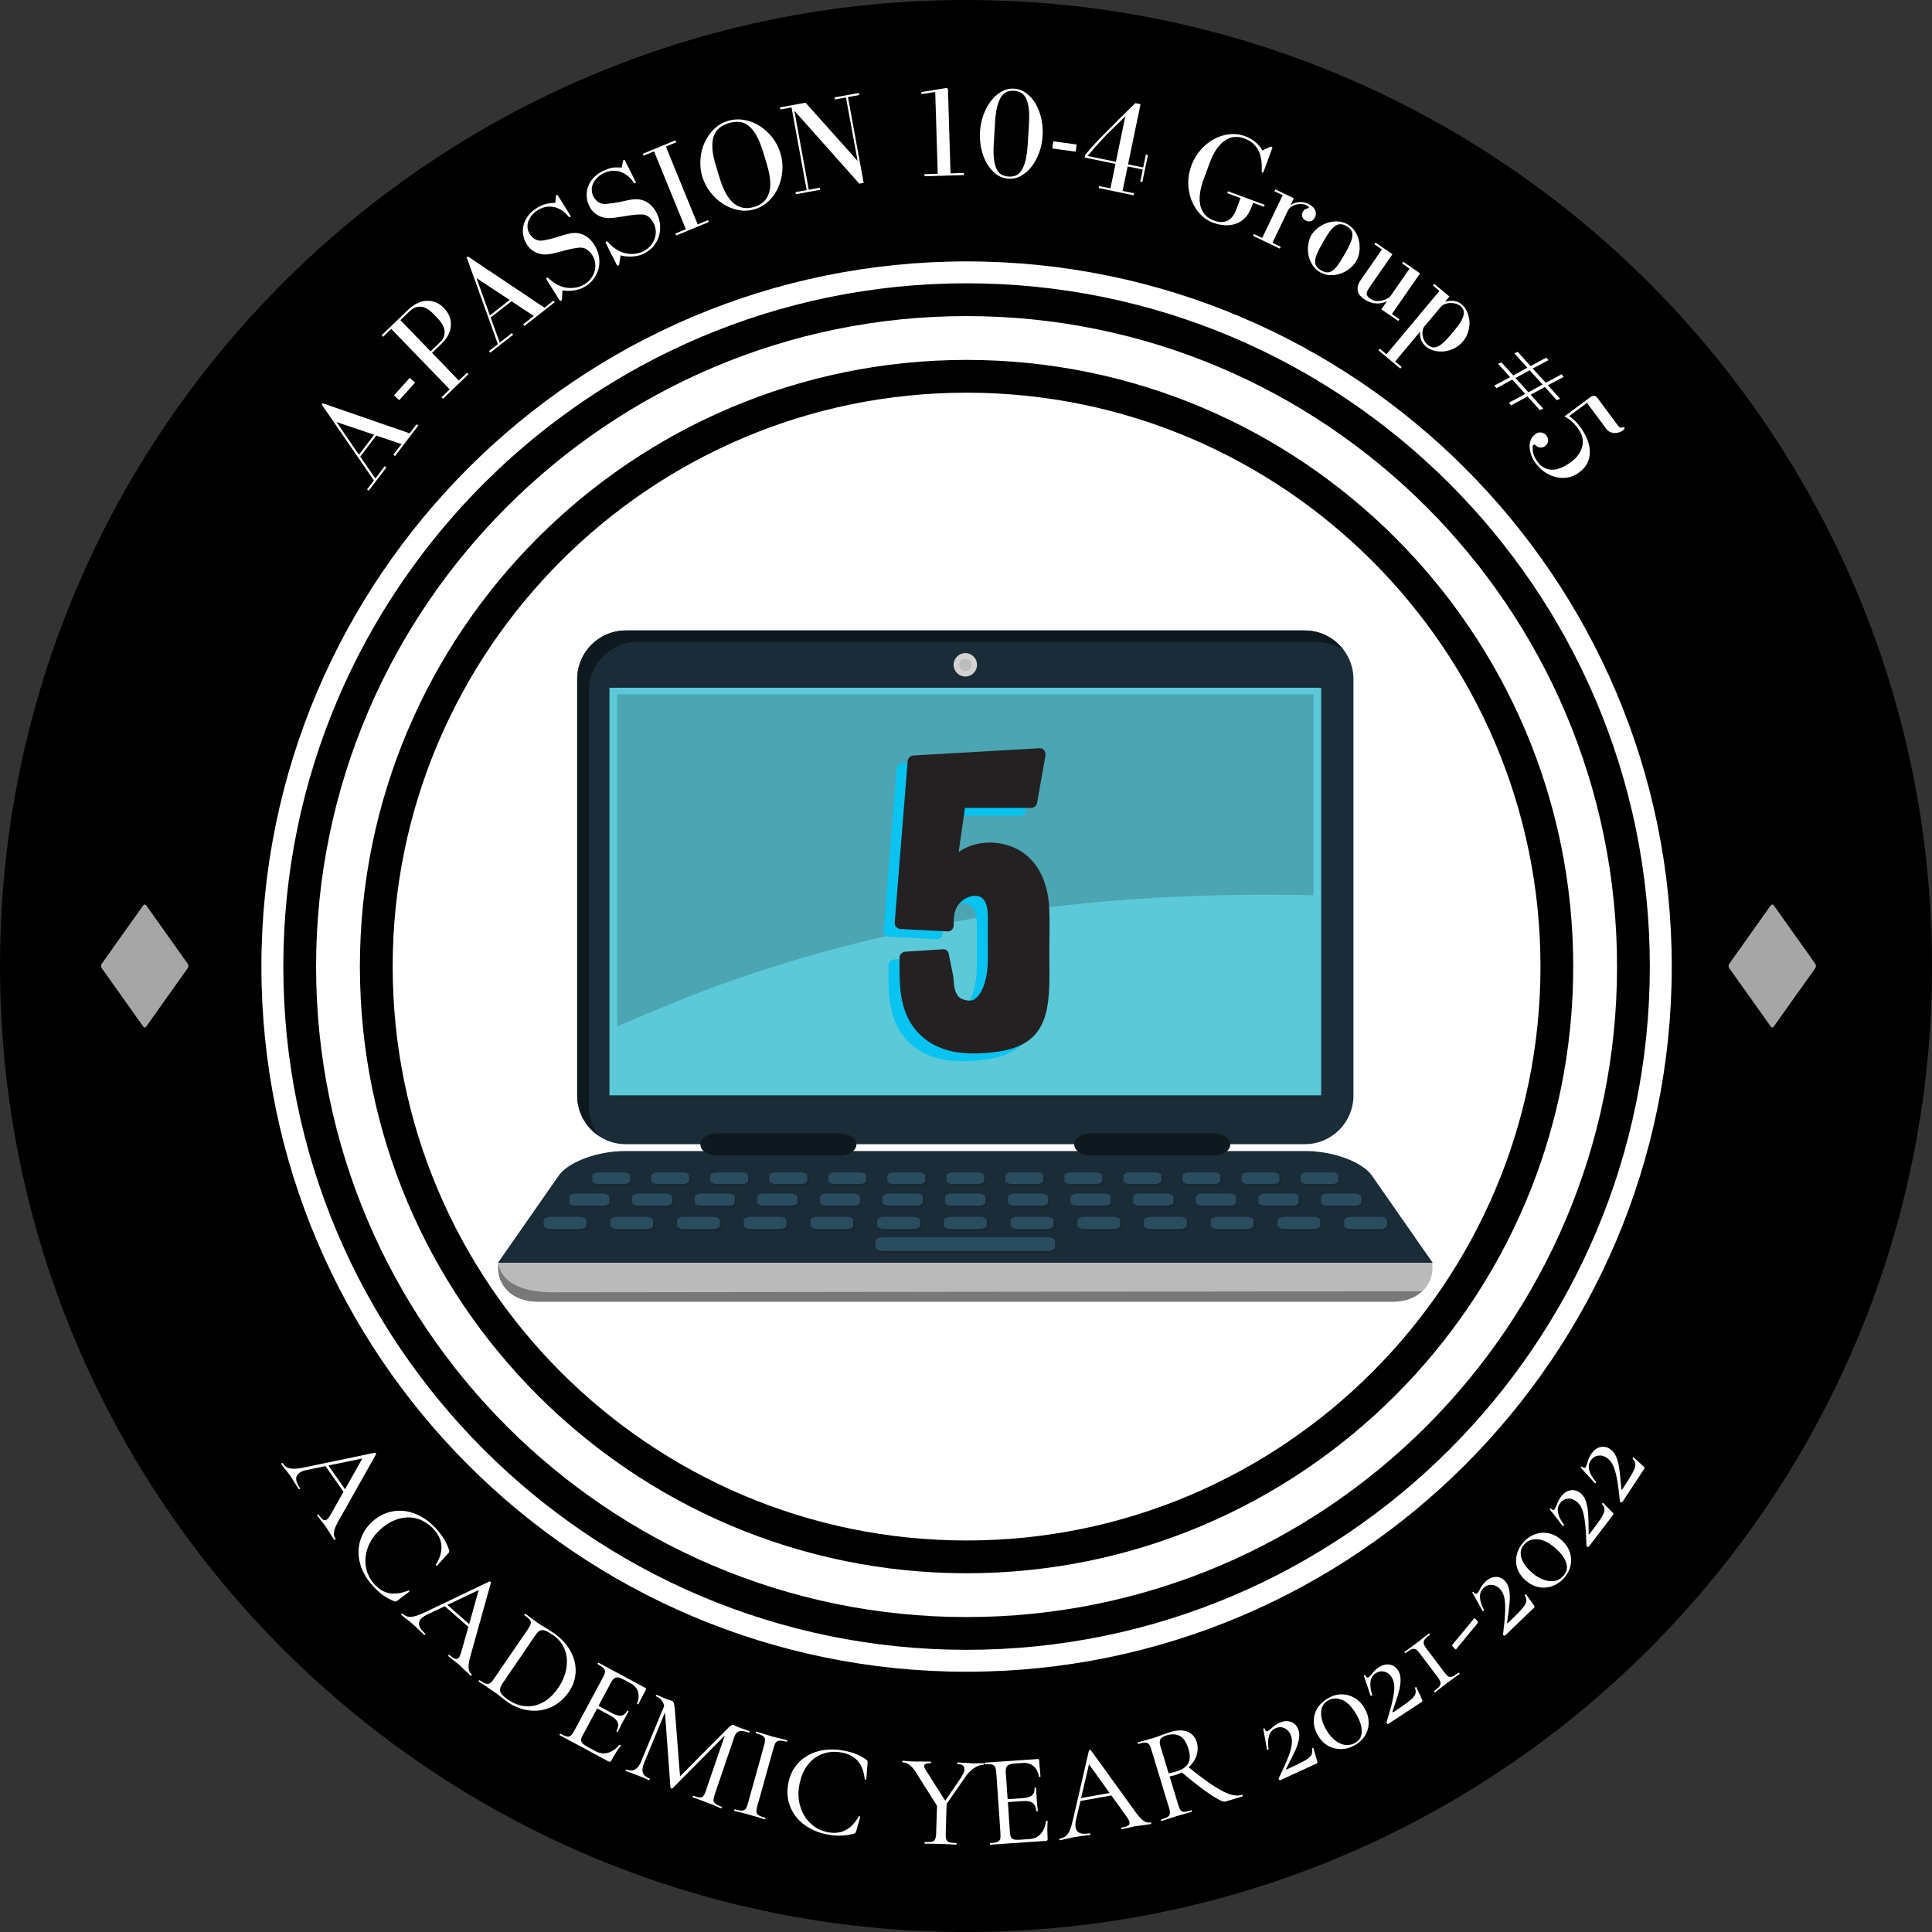 <?xml version="1.0" encoding="UTF-8"?><svg xmlns="http://www.w3.org/2000/svg" xmlns:xlink="http://www.w3.org/1999/xlink" width="375" zoomAndPan="magnify" viewBox="0 0 375 375" height="375" preserveAspectRatio="xMidYMid meet" version="1.0"><rect x="0" y="0" width="375" height="375" fill="#333333" stroke="none"/><defs><g><g id="glyph-0-0"/><g id="glyph-0-1"><path d="M 0.016 -0.703 L 0.344 -0.453 L 3.766 -4.953 L 3.438 -5.203 L 1.625 -2.812 L -1.312 -7.062 L 1.797 -11.141 L 6.703 -9.484 L 5.109 -7.406 L 5.438 -7.156 L 9.953 -13.094 L 9.625 -13.344 L 8.281 -11.578 L -8.594 -17.406 L -8.781 -17.156 L 1.344 -2.438 Z M -5.906 -13.766 L 1.391 -11.297 L -1.562 -7.422 Z M -5.906 -13.766 "/></g><g id="glyph-1-0"/><g id="glyph-1-1"><path d="M -1.641 -9.547 L -4.703 -6.141 L -3.672 -5.219 L -0.609 -8.625 Z M -1.641 -9.547 "/></g><g id="glyph-2-0"/><g id="glyph-2-1"><path d="M -6.281 -17.75 L -11.375 -12.844 L -11.094 -12.547 L -9.516 -14.078 L 1.828 -2.344 L 0.25 -0.812 L 0.531 -0.516 L 5.469 -5.281 L 5.188 -5.578 L 3.609 -4.047 L -1.594 -9.422 L 0.312 -11.266 C 0.852 -11.785 1.27 -12.336 1.562 -12.922 C 1.863 -13.516 2.031 -14.113 2.062 -14.719 C 2.102 -15.32 2.008 -15.914 1.781 -16.5 C 1.551 -17.082 1.195 -17.625 0.719 -18.125 C 0.25 -18.613 -0.27 -18.977 -0.844 -19.219 C -1.414 -19.457 -2.008 -19.562 -2.625 -19.531 C -3.238 -19.508 -3.852 -19.348 -4.469 -19.047 C -5.094 -18.754 -5.695 -18.32 -6.281 -17.75 Z M -1.875 -9.719 L -7.734 -15.781 L -6 -17.453 C -5.32 -18.117 -4.594 -18.43 -3.812 -18.391 C -3.031 -18.359 -2.164 -17.852 -1.219 -16.875 L -0.578 -16.203 C 0.328 -15.266 0.801 -14.395 0.844 -13.594 C 0.883 -12.801 0.613 -12.125 0.031 -11.562 Z M -1.875 -9.719 "/></g><g id="glyph-3-0"/><g id="glyph-3-1"><path d="M 0.188 -0.656 L 0.438 -0.344 L 4.891 -3.828 L 4.641 -4.141 L 2.281 -2.297 L 0.516 -7.172 L 4.562 -10.328 L 8.891 -7.469 L 6.828 -5.844 L 7.078 -5.531 L 12.953 -10.141 L 12.703 -10.453 L 10.969 -9.078 L -3.891 -19.016 L -4.125 -18.828 L 1.922 -2 Z M -2.219 -14.812 L 4.203 -10.578 L 0.375 -7.578 Z M -2.219 -14.812 "/></g><g id="glyph-4-0"/><g id="glyph-4-1"><path d="M 0.547 -20.797 L 0.438 -19.594 C 0.082 -19.57 -0.242 -19.547 -0.547 -19.516 C -0.859 -19.492 -1.156 -19.441 -1.438 -19.359 C -1.719 -19.285 -2 -19.18 -2.281 -19.047 C -2.57 -18.922 -2.891 -18.75 -3.234 -18.531 C -3.941 -18.094 -4.5 -17.582 -4.906 -17 C -5.32 -16.426 -5.602 -15.82 -5.75 -15.188 C -5.895 -14.551 -5.91 -13.922 -5.797 -13.297 C -5.68 -12.672 -5.445 -12.07 -5.094 -11.5 C -4.613 -10.738 -3.941 -10.188 -3.078 -9.844 C -2.223 -9.5 -1.191 -9.473 0.016 -9.766 C 0.598 -9.898 1.082 -10.02 1.469 -10.125 C 1.863 -10.238 2.234 -10.336 2.578 -10.422 C 2.93 -10.516 3.285 -10.598 3.641 -10.672 C 4.004 -10.742 4.441 -10.812 4.953 -10.875 C 5.586 -10.945 6.117 -10.832 6.547 -10.531 C 6.984 -10.227 7.332 -9.867 7.594 -9.453 C 7.914 -8.93 8.109 -8.395 8.172 -7.844 C 8.234 -7.301 8.191 -6.781 8.047 -6.281 C 7.898 -5.781 7.66 -5.312 7.328 -4.875 C 6.992 -4.445 6.602 -4.094 6.156 -3.812 C 5.633 -3.488 5.078 -3.27 4.484 -3.156 C 3.898 -3.039 3.301 -3.02 2.688 -3.094 C 2.082 -3.176 1.477 -3.367 0.875 -3.672 C 0.281 -3.984 -0.285 -4.391 -0.828 -4.891 C -0.992 -5.055 -1.133 -5.102 -1.25 -5.031 C -1.352 -4.957 -1.344 -4.816 -1.219 -4.609 L 1.203 -0.75 C 1.316 -0.562 1.441 -0.508 1.578 -0.594 C 1.66 -0.656 1.711 -0.785 1.734 -0.984 L 1.812 -2.609 C 2.082 -2.555 2.395 -2.52 2.75 -2.5 C 3.113 -2.488 3.492 -2.508 3.891 -2.562 C 4.285 -2.613 4.688 -2.703 5.094 -2.828 C 5.508 -2.953 5.906 -3.133 6.281 -3.375 C 6.977 -3.812 7.539 -4.336 7.969 -4.953 C 8.406 -5.578 8.703 -6.25 8.859 -6.969 C 9.016 -7.688 9.023 -8.426 8.891 -9.188 C 8.754 -9.957 8.461 -10.695 8.016 -11.406 C 7.41 -12.375 6.672 -13.047 5.797 -13.422 C 4.93 -13.805 3.914 -13.836 2.75 -13.516 C 2.363 -13.43 2 -13.332 1.656 -13.219 C 1.32 -13.102 0.977 -12.992 0.625 -12.891 C 0.27 -12.785 -0.102 -12.68 -0.5 -12.578 C -0.895 -12.484 -1.348 -12.391 -1.859 -12.297 C -2.422 -12.191 -2.926 -12.242 -3.375 -12.453 C -3.832 -12.672 -4.211 -13.02 -4.516 -13.5 C -4.797 -13.945 -4.945 -14.395 -4.969 -14.844 C -4.988 -15.301 -4.914 -15.727 -4.75 -16.125 C -4.594 -16.52 -4.359 -16.895 -4.047 -17.25 C -3.742 -17.602 -3.395 -17.898 -3 -18.141 C -2.414 -18.516 -1.832 -18.738 -1.25 -18.812 C -0.676 -18.883 -0.133 -18.852 0.375 -18.719 C 0.895 -18.582 1.379 -18.352 1.828 -18.031 C 2.273 -17.719 2.664 -17.348 3 -16.922 C 3.113 -16.785 3.227 -16.754 3.344 -16.828 C 3.438 -16.891 3.438 -16.992 3.344 -17.141 L 0.938 -20.984 C 0.844 -21.129 0.754 -21.172 0.672 -21.109 C 0.598 -21.066 0.555 -20.961 0.547 -20.797 Z M 0.547 -20.797 "/></g><g id="glyph-5-0"/><g id="glyph-5-1"><path d="M 2.5 -20.656 L 2.266 -19.469 C 1.922 -19.477 1.594 -19.484 1.281 -19.484 C 0.969 -19.492 0.672 -19.473 0.391 -19.422 C 0.109 -19.367 -0.18 -19.285 -0.484 -19.172 C -0.797 -19.066 -1.129 -18.926 -1.484 -18.75 C -2.234 -18.375 -2.836 -17.914 -3.297 -17.375 C -3.766 -16.844 -4.098 -16.27 -4.297 -15.656 C -4.504 -15.039 -4.582 -14.41 -4.531 -13.766 C -4.477 -13.129 -4.301 -12.516 -4 -11.922 C -3.594 -11.109 -2.973 -10.492 -2.141 -10.078 C -1.316 -9.672 -0.289 -9.555 0.938 -9.734 C 1.52 -9.816 2.016 -9.891 2.422 -9.953 C 2.828 -10.023 3.203 -10.086 3.547 -10.141 C 3.898 -10.191 4.258 -10.238 4.625 -10.281 C 5 -10.332 5.445 -10.359 5.969 -10.359 C 6.602 -10.379 7.117 -10.219 7.516 -9.875 C 7.91 -9.531 8.219 -9.141 8.438 -8.703 C 8.719 -8.148 8.863 -7.598 8.875 -7.047 C 8.883 -6.492 8.789 -5.973 8.594 -5.484 C 8.406 -5.004 8.125 -4.566 7.75 -4.172 C 7.375 -3.773 6.957 -3.457 6.5 -3.219 C 5.945 -2.945 5.367 -2.781 4.766 -2.719 C 4.16 -2.656 3.562 -2.691 2.969 -2.828 C 2.375 -2.973 1.789 -3.223 1.219 -3.578 C 0.645 -3.93 0.113 -4.391 -0.375 -4.953 C -0.52 -5.117 -0.656 -5.172 -0.781 -5.109 C -0.895 -5.055 -0.895 -4.926 -0.781 -4.719 L 1.266 -0.641 C 1.359 -0.441 1.477 -0.379 1.625 -0.453 C 1.719 -0.492 1.773 -0.617 1.797 -0.828 L 2.031 -2.422 C 2.301 -2.348 2.613 -2.285 2.969 -2.234 C 3.332 -2.191 3.711 -2.176 4.109 -2.188 C 4.516 -2.195 4.926 -2.242 5.344 -2.328 C 5.77 -2.422 6.18 -2.566 6.578 -2.766 C 7.305 -3.129 7.914 -3.598 8.406 -4.172 C 8.895 -4.754 9.25 -5.395 9.469 -6.094 C 9.688 -6.789 9.766 -7.531 9.703 -8.312 C 9.648 -9.102 9.438 -9.867 9.062 -10.609 C 8.539 -11.629 7.863 -12.367 7.031 -12.828 C 6.195 -13.285 5.188 -13.414 4 -13.219 C 3.602 -13.156 3.234 -13.082 2.891 -13 C 2.547 -12.914 2.191 -12.836 1.828 -12.766 C 1.461 -12.703 1.078 -12.641 0.672 -12.578 C 0.266 -12.516 -0.191 -12.457 -0.703 -12.406 C -1.266 -12.352 -1.758 -12.453 -2.188 -12.703 C -2.625 -12.961 -2.973 -13.348 -3.234 -13.859 C -3.461 -14.328 -3.566 -14.785 -3.547 -15.234 C -3.535 -15.691 -3.43 -16.113 -3.234 -16.5 C -3.035 -16.883 -2.766 -17.234 -2.422 -17.547 C -2.078 -17.867 -1.695 -18.133 -1.281 -18.344 C -0.664 -18.656 -0.066 -18.82 0.516 -18.844 C 1.098 -18.863 1.633 -18.781 2.125 -18.594 C 2.625 -18.406 3.082 -18.133 3.5 -17.781 C 3.926 -17.426 4.285 -17.02 4.578 -16.562 C 4.672 -16.414 4.781 -16.375 4.906 -16.438 C 5.008 -16.488 5.023 -16.586 4.953 -16.734 L 2.906 -20.797 C 2.832 -20.941 2.75 -20.992 2.656 -20.953 C 2.57 -20.91 2.52 -20.812 2.5 -20.656 Z M 2.5 -20.656 "/></g><g id="glyph-6-0"/><g id="glyph-6-1"><path d="M 1.031 -18.5 L 0.875 -18.875 L -5.469 -16.266 L -5.312 -15.891 L -3.281 -16.734 L 2.891 -1.625 L 0.859 -0.781 L 1.016 -0.406 L 7.359 -3.016 L 7.203 -3.391 L 5.188 -2.562 L -0.984 -17.672 Z M 1.031 -18.5 "/></g><g id="glyph-7-0"/><g id="glyph-7-1"><path d="M 8.688 -2.156 C 9.719 -2.469 10.617 -3.004 11.391 -3.766 C 12.172 -4.535 12.781 -5.422 13.219 -6.422 C 13.656 -7.43 13.914 -8.516 14 -9.672 C 14.082 -10.828 13.953 -11.957 13.609 -13.062 C 13.273 -14.164 12.75 -15.172 12.031 -16.078 C 11.312 -16.992 10.488 -17.742 9.562 -18.328 C 8.645 -18.91 7.648 -19.289 6.578 -19.469 C 5.516 -19.656 4.469 -19.594 3.438 -19.281 C 2.383 -18.957 1.473 -18.422 0.703 -17.672 C -0.055 -16.922 -0.66 -16.047 -1.109 -15.047 C -1.555 -14.047 -1.82 -12.969 -1.906 -11.812 C -1.988 -10.656 -1.863 -9.523 -1.531 -8.422 C -1.188 -7.316 -0.656 -6.305 0.062 -5.391 C 0.781 -4.484 1.602 -3.734 2.531 -3.141 C 3.469 -2.555 4.461 -2.164 5.516 -1.969 C 6.578 -1.77 7.633 -1.832 8.688 -2.156 Z M 3.562 -18.844 C 4.289 -19.062 4.973 -19.145 5.609 -19.094 C 6.254 -19.039 6.848 -18.801 7.391 -18.375 C 7.941 -17.957 8.453 -17.344 8.922 -16.531 C 9.391 -15.719 9.828 -14.66 10.234 -13.359 L 10.969 -10.922 C 11.695 -8.555 11.844 -6.688 11.406 -5.312 C 10.977 -3.945 10.031 -3.039 8.562 -2.594 C 7.07 -2.133 5.758 -2.348 4.625 -3.234 C 3.5 -4.129 2.57 -5.758 1.844 -8.125 L 1.109 -10.562 C 0.711 -11.832 0.484 -12.93 0.422 -13.859 C 0.359 -14.797 0.438 -15.594 0.656 -16.25 C 0.875 -16.914 1.227 -17.457 1.719 -17.875 C 2.207 -18.289 2.82 -18.613 3.562 -18.844 Z M 3.562 -18.844 "/></g><g id="glyph-8-0"/><g id="glyph-8-1"><path d="M 0.594 -0.531 L 0.672 -0.125 L 5.391 -0.984 L 5.312 -1.391 L 3.172 -1 L 0.375 -16.328 L 12.984 -2.172 L 13.828 -2.328 L 10.781 -18.984 L 12.953 -19.375 L 12.891 -19.781 L 8.172 -18.922 L 8.234 -18.516 L 10.391 -18.906 L 12.656 -6.594 L 2.547 -17.891 L -2.406 -16.984 L -2.344 -16.578 L -0.172 -16.969 L 2.766 -0.922 Z M 0.594 -0.531 "/></g><g id="glyph-9-0"/><g id="glyph-9-1"><path d="M 8.062 -17.062 L 7.812 -17.25 L 2.891 -16.453 L 2.891 -16.062 L 5.594 -16.453 L 6.078 -0.594 L 3.5 -0.516 L 3.516 -0.109 L 11.156 -0.344 L 11.141 -0.75 L 8.562 -0.672 Z M 8.062 -17.062 "/></g><g id="glyph-10-0"/><g id="glyph-10-1"><path d="M 1.312 -8.312 C 1.25 -7.195 1.332 -6.109 1.562 -5.047 C 1.789 -3.992 2.145 -3.039 2.625 -2.188 C 3.113 -1.344 3.711 -0.645 4.422 -0.094 C 5.141 0.445 5.953 0.742 6.859 0.797 C 7.754 0.859 8.586 0.66 9.359 0.203 C 10.141 -0.242 10.82 -0.859 11.406 -1.641 C 12 -2.43 12.473 -3.332 12.828 -4.344 C 13.191 -5.363 13.406 -6.43 13.469 -7.547 C 13.539 -8.629 13.461 -9.707 13.234 -10.781 C 13.004 -11.852 12.645 -12.812 12.156 -13.656 C 11.676 -14.5 11.078 -15.195 10.359 -15.75 C 9.641 -16.301 8.832 -16.609 7.938 -16.672 C 7.031 -16.723 6.191 -16.52 5.422 -16.062 C 4.648 -15.602 3.969 -14.984 3.375 -14.203 C 2.789 -13.422 2.316 -12.516 1.953 -11.484 C 1.598 -10.453 1.383 -9.395 1.312 -8.312 Z M 6.875 0.391 C 6.363 0.359 5.91 0.234 5.516 0.016 C 5.117 -0.191 4.797 -0.551 4.547 -1.062 C 4.297 -1.582 4.117 -2.254 4.016 -3.078 C 3.922 -3.91 3.914 -4.957 4 -6.219 L 4.234 -10.047 C 4.305 -11.297 4.441 -12.328 4.641 -13.141 C 4.848 -13.953 5.109 -14.594 5.422 -15.062 C 5.734 -15.539 6.098 -15.867 6.516 -16.047 C 6.93 -16.223 7.395 -16.297 7.906 -16.266 C 8.414 -16.234 8.867 -16.109 9.266 -15.891 C 9.66 -15.68 9.984 -15.328 10.234 -14.828 C 10.492 -14.328 10.676 -13.656 10.781 -12.812 C 10.883 -11.977 10.895 -10.922 10.812 -9.641 L 10.578 -5.812 C 10.492 -4.551 10.348 -3.516 10.141 -2.703 C 9.93 -1.891 9.672 -1.242 9.359 -0.766 C 9.047 -0.297 8.68 0.02 8.266 0.188 C 7.848 0.352 7.383 0.422 6.875 0.391 Z M 6.875 0.391 "/></g><g id="glyph-11-0"/><g id="glyph-11-1"><path d="M 6.969 -6.75 L 2.422 -7.359 L 2.234 -5.969 L 6.781 -5.359 Z M 6.969 -6.75 "/></g><g id="glyph-12-0"/><g id="glyph-12-1"><path d="M 12.828 -15.297 L 11.844 -15.516 C 11.844 -15.516 11.723 -15.406 11.484 -15.188 C 11.254 -14.969 10.883 -14.609 10.375 -14.109 C 9.863 -13.617 9.223 -12.984 8.453 -12.203 C 7.68 -11.43 6.742 -10.488 5.641 -9.375 C 5.16 -8.895 4.707 -8.426 4.281 -7.969 C 3.852 -7.508 3.473 -7.094 3.141 -6.719 C 2.816 -6.344 2.562 -6.039 2.375 -5.812 C 2.188 -5.594 2.094 -5.484 2.094 -5.484 L 1.984 -4.953 L 7.969 -3.719 L 6.984 1.031 L 4.781 0.578 L 4.703 0.969 L 11.484 2.375 L 11.562 1.984 L 9.344 1.531 L 10.328 -3.219 L 13.266 -2.625 L 12.781 -0.281 L 13.172 -0.188 L 14.266 -5.453 L 13.875 -5.547 L 13.344 -3.031 L 10.406 -3.625 Z M 2.531 -5.266 C 2.602 -5.348 2.773 -5.539 3.047 -5.844 C 3.328 -6.156 3.641 -6.516 3.984 -6.922 C 4.336 -7.328 4.719 -7.75 5.125 -8.188 C 5.531 -8.625 5.895 -9.02 6.219 -9.375 C 6.488 -9.656 6.82 -9.984 7.219 -10.359 C 7.613 -10.734 7.992 -11.102 8.359 -11.469 C 8.734 -11.832 9.062 -12.148 9.344 -12.422 C 9.625 -12.703 9.801 -12.879 9.875 -12.953 L 8.047 -4.125 Z M 2.531 -5.266 "/></g><g id="glyph-13-0"/><g id="glyph-13-1"><path d="M 14.25 -13.297 C 13.25 -13.672 12.219 -13.801 11.156 -13.688 C 10.102 -13.57 9.102 -13.254 8.156 -12.734 C 7.207 -12.211 6.348 -11.516 5.578 -10.641 C 4.816 -9.766 4.223 -8.758 3.797 -7.625 C 3.379 -6.488 3.176 -5.332 3.188 -4.156 C 3.207 -2.988 3.414 -1.895 3.812 -0.875 C 4.207 0.133 4.758 1.02 5.469 1.781 C 6.176 2.551 7.004 3.113 7.953 3.469 C 8.734 3.75 9.492 3.914 10.234 3.969 C 10.984 4.02 11.695 3.93 12.375 3.703 C 13.051 3.484 13.656 3.102 14.188 2.562 C 14.719 2.031 15.145 1.32 15.469 0.438 L 15.781 -0.391 L 17.875 0.391 L 18.016 0.016 L 10.906 -2.625 L 10.766 -2.25 L 13.328 -1.297 L 12.484 0.969 C 12.348 1.344 12.164 1.703 11.938 2.047 C 11.719 2.398 11.441 2.691 11.109 2.922 C 10.773 3.148 10.363 3.289 9.875 3.344 C 9.383 3.395 8.812 3.301 8.156 3.062 C 6.77 2.551 5.898 1.598 5.547 0.203 C 5.203 -1.18 5.43 -2.957 6.234 -5.125 L 7.328 -8.078 C 7.742 -9.203 8.207 -10.129 8.719 -10.859 C 9.238 -11.586 9.789 -12.141 10.375 -12.516 C 10.957 -12.898 11.555 -13.113 12.172 -13.156 C 12.797 -13.207 13.438 -13.109 14.094 -12.859 C 15.258 -12.43 16.129 -11.723 16.703 -10.734 C 17.285 -9.754 17.531 -8.359 17.438 -6.547 C 17.438 -6.379 17.484 -6.281 17.578 -6.25 C 17.672 -6.207 17.742 -6.258 17.797 -6.406 L 19.469 -10.922 C 19.539 -11.098 19.516 -11.211 19.391 -11.266 C 19.316 -11.297 19.254 -11.301 19.203 -11.281 C 19.148 -11.258 19.078 -11.234 18.984 -11.203 L 17.578 -10.547 C 17.254 -11.141 16.805 -11.676 16.234 -12.156 C 15.66 -12.645 15 -13.023 14.25 -13.297 Z M 14.25 -13.297 "/></g><g id="glyph-14-0"/><g id="glyph-14-1"><path d="M 7.781 -5.703 L 8.422 -7.047 L 4.828 -8.766 L 4.656 -8.406 L 6.266 -7.641 L 2.281 0.656 L 0.672 -0.109 L 0.5 0.25 L 5.703 2.734 L 5.875 2.375 L 4.266 1.609 L 7.297 -4.703 C 7.41 -4.953 7.602 -5.172 7.875 -5.359 C 8.145 -5.547 8.445 -5.691 8.781 -5.797 C 9.125 -5.898 9.473 -5.945 9.828 -5.938 C 10.18 -5.926 10.5 -5.852 10.781 -5.719 C 10.957 -5.633 11.102 -5.551 11.219 -5.469 C 11.332 -5.395 11.367 -5.312 11.328 -5.219 C 11.285 -5.133 11.223 -5.098 11.141 -5.109 C 11.023 -5.078 10.863 -5.02 10.656 -4.938 C 10.457 -4.852 10.285 -4.66 10.141 -4.359 C 9.984 -4.035 9.961 -3.719 10.078 -3.406 C 10.203 -3.094 10.441 -2.852 10.797 -2.688 C 11.098 -2.539 11.41 -2.516 11.734 -2.609 C 12.066 -2.703 12.32 -2.93 12.5 -3.297 C 12.656 -3.609 12.723 -3.898 12.703 -4.172 C 12.68 -4.441 12.602 -4.688 12.469 -4.906 C 12.344 -5.125 12.164 -5.328 11.938 -5.516 C 11.707 -5.703 11.469 -5.852 11.219 -5.969 C 10.844 -6.145 10.484 -6.25 10.141 -6.281 C 9.797 -6.32 9.469 -6.316 9.156 -6.266 C 8.852 -6.223 8.586 -6.148 8.359 -6.047 C 8.129 -5.953 7.938 -5.836 7.781 -5.703 Z M 7.781 -5.703 "/></g><g id="glyph-15-0"/><g id="glyph-15-1"><path d="M 4.859 3.203 C 5.516 3.578 6.195 3.766 6.906 3.766 C 7.613 3.773 8.285 3.66 8.922 3.422 C 9.566 3.18 10.145 2.844 10.656 2.406 C 11.176 1.977 11.578 1.52 11.859 1.031 C 12.141 0.551 12.332 -0.016 12.438 -0.672 C 12.551 -1.336 12.547 -2.008 12.422 -2.688 C 12.305 -3.363 12.066 -4.004 11.703 -4.609 C 11.348 -5.223 10.844 -5.719 10.188 -6.094 C 9.52 -6.477 8.828 -6.672 8.109 -6.672 C 7.391 -6.68 6.707 -6.566 6.062 -6.328 C 5.426 -6.098 4.848 -5.77 4.328 -5.344 C 3.805 -4.914 3.406 -4.461 3.125 -3.984 C 2.844 -3.492 2.648 -2.914 2.547 -2.25 C 2.441 -1.582 2.445 -0.906 2.562 -0.219 C 2.688 0.457 2.93 1.098 3.297 1.703 C 3.672 2.316 4.191 2.816 4.859 3.203 Z M 5.703 -3.141 C 6.055 -3.766 6.395 -4.297 6.719 -4.734 C 7.051 -5.172 7.379 -5.508 7.703 -5.75 C 8.035 -5.988 8.383 -6.113 8.75 -6.125 C 9.125 -6.133 9.535 -6.008 9.984 -5.75 C 10.422 -5.5 10.727 -5.211 10.906 -4.891 C 11.082 -4.566 11.145 -4.203 11.094 -3.797 C 11.051 -3.398 10.922 -2.953 10.703 -2.453 C 10.492 -1.953 10.211 -1.391 9.859 -0.766 L 9.312 0.188 C 8.926 0.852 8.566 1.41 8.234 1.859 C 7.91 2.305 7.586 2.645 7.266 2.875 C 6.953 3.102 6.613 3.219 6.25 3.219 C 5.883 3.219 5.484 3.094 5.047 2.844 C 4.598 2.582 4.281 2.297 4.094 1.984 C 3.914 1.672 3.844 1.316 3.875 0.922 C 3.914 0.535 4.039 0.086 4.25 -0.422 C 4.469 -0.93 4.77 -1.52 5.156 -2.188 Z M 5.703 -3.141 "/></g><g id="glyph-16-0"/><g id="glyph-16-1"><path d="M 8.484 3.562 L 7.391 5.125 L 10.672 7.391 L 10.906 7.062 L 9.438 6.047 L 14.906 -1.844 L 11.641 -4.109 L 11.406 -3.781 L 12.859 -2.766 L 9.234 2.469 C 9.078 2.688 8.844 2.879 8.531 3.047 C 8.219 3.223 7.867 3.352 7.484 3.438 C 7.098 3.52 6.707 3.535 6.312 3.484 C 5.914 3.43 5.566 3.301 5.266 3.094 C 4.766 2.75 4.523 2.406 4.547 2.062 C 4.578 1.727 4.781 1.297 5.156 0.766 L 9.547 -5.562 L 6.266 -7.828 L 6.031 -7.5 L 7.5 -6.484 L 3.438 -0.625 C 3.125 -0.176 2.926 0.227 2.844 0.594 C 2.758 0.969 2.754 1.305 2.828 1.609 C 2.898 1.922 3.039 2.203 3.25 2.453 C 3.469 2.703 3.711 2.922 3.984 3.109 C 4.734 3.629 5.492 3.922 6.266 3.984 C 7.035 4.047 7.773 3.906 8.484 3.562 Z M 8.484 3.562 "/></g><g id="glyph-17-0"/><g id="glyph-17-1"><path d="M 10.125 2.656 C 9.508 3.383 8.984 3.93 8.547 4.297 C 8.109 4.672 7.711 4.91 7.359 5.016 C 7.016 5.129 6.703 5.133 6.422 5.031 C 6.148 4.938 5.883 4.785 5.625 4.578 C 5.344 4.336 5.125 4.055 4.969 3.734 C 4.82 3.422 4.723 3.094 4.672 2.75 C 4.617 2.414 4.625 2.094 4.688 1.781 C 4.75 1.469 4.859 1.219 5.016 1.031 L 8.203 -2.766 C 8.391 -2.992 8.645 -3.172 8.969 -3.297 C 9.301 -3.43 9.648 -3.504 10.016 -3.516 C 10.379 -3.523 10.738 -3.484 11.094 -3.391 C 11.445 -3.297 11.75 -3.145 12 -2.938 C 12.207 -2.77 12.379 -2.566 12.516 -2.328 C 12.648 -2.086 12.695 -1.785 12.656 -1.422 C 12.625 -1.066 12.473 -0.629 12.203 -0.109 C 11.93 0.398 11.488 1.02 10.875 1.75 Z M 9.047 -3.781 L 9.875 -4.781 L 6.906 -7.25 L 6.656 -6.938 L 7.938 -5.859 L -2.344 6.438 L -3.625 5.359 L -3.891 5.672 L 0.344 9.203 L 0.609 8.891 L -0.656 7.828 L 4.172 2.047 C 4.117 2.566 4.18 3.078 4.359 3.578 C 4.535 4.086 4.867 4.547 5.359 4.953 C 5.836 5.348 6.391 5.617 7.016 5.766 C 7.648 5.91 8.297 5.941 8.953 5.859 C 9.609 5.773 10.25 5.57 10.875 5.25 C 11.5 4.926 12.047 4.484 12.516 3.922 C 12.984 3.359 13.316 2.738 13.516 2.062 C 13.723 1.383 13.805 0.711 13.766 0.047 C 13.723 -0.609 13.57 -1.227 13.312 -1.812 C 13.051 -2.406 12.707 -2.883 12.281 -3.25 C 11.727 -3.695 11.164 -3.926 10.594 -3.938 C 10.02 -3.957 9.504 -3.906 9.047 -3.781 Z M 9.047 -3.781 "/></g><g id="glyph-18-0"/><g id="glyph-18-1"><path d="M 12.078 -2.922 L 15.141 -4.547 L 14.703 -5.031 L 11.656 -3.391 L 9.156 -6.156 L 8.516 -5.859 L 11.031 -3.078 L 8.297 -1.578 L 6 -4.109 L 5.344 -3.828 L 7.688 -1.234 L 4.609 0.406 L 5.047 0.906 L 8.109 -0.766 L 10.625 2.016 L 7.438 3.734 L 7.891 4.234 L 11.062 2.5 L 13.469 5.156 L 14.125 4.875 L 11.672 2.172 L 14.422 0.672 L 16.734 3.234 L 17.391 2.953 L 15.016 0.328 L 18.094 -1.297 L 17.656 -1.781 L 14.609 -0.141 Z M 8.734 -1.078 L 11.484 -2.578 L 13.984 0.188 L 11.234 1.688 Z M 8.734 -1.078 "/></g><g id="glyph-19-0"/><g id="glyph-19-1"><path d="M 19.266 -2.172 L 15.406 -7.375 C 15.195 -7.656 14.977 -7.801 14.75 -7.812 C 14.52 -7.832 14.281 -7.75 14.031 -7.562 L 8.969 -3.812 C 9.445 -3.57 9.883 -3.281 10.281 -2.938 C 10.688 -2.602 11.156 -2.078 11.688 -1.359 C 12.051 -0.859 12.301 -0.332 12.438 0.219 C 12.57 0.77 12.582 1.32 12.469 1.875 C 12.352 2.426 12.117 2.969 11.766 3.5 C 11.41 4.039 10.922 4.539 10.297 5 C 8.891 6.051 7.629 6.562 6.516 6.531 C 5.41 6.5 4.492 5.988 3.766 5 C 3.398 4.508 3.141 4.016 2.984 3.516 C 2.836 3.023 2.781 2.547 2.812 2.078 C 2.82 1.91 2.867 1.797 2.953 1.734 C 2.992 1.703 3.039 1.676 3.094 1.656 C 3.145 1.645 3.211 1.672 3.297 1.734 C 3.379 1.805 3.488 1.891 3.625 1.984 C 3.758 2.078 3.91 2.145 4.078 2.188 C 4.242 2.227 4.422 2.238 4.609 2.219 C 4.797 2.195 4.992 2.109 5.203 1.953 C 5.598 1.66 5.801 1.32 5.812 0.938 C 5.82 0.551 5.711 0.203 5.484 -0.109 C 5.254 -0.422 4.93 -0.613 4.516 -0.688 C 4.109 -0.758 3.703 -0.645 3.297 -0.344 C 2.859 -0.02 2.562 0.375 2.406 0.844 C 2.25 1.312 2.191 1.801 2.234 2.312 C 2.273 2.832 2.398 3.352 2.609 3.875 C 2.816 4.406 3.078 4.875 3.391 5.281 C 3.879 5.945 4.457 6.508 5.125 6.969 C 5.801 7.438 6.52 7.766 7.281 7.953 C 8.051 8.148 8.82 8.18 9.594 8.047 C 10.375 7.922 11.129 7.586 11.859 7.047 C 12.629 6.473 13.172 5.828 13.484 5.109 C 13.805 4.391 13.945 3.641 13.906 2.859 C 13.875 2.078 13.691 1.297 13.359 0.516 C 13.035 -0.254 12.617 -0.984 12.109 -1.672 C 11.578 -2.391 11.133 -2.895 10.781 -3.188 C 10.426 -3.488 10.129 -3.719 9.891 -3.875 L 13.359 -6.438 L 17.078 -1.438 C 17.328 -1.094 17.609 -0.863 17.922 -0.75 C 18.242 -0.633 18.551 -0.582 18.844 -0.594 C 19.145 -0.602 19.426 -0.656 19.688 -0.75 C 19.945 -0.852 20.156 -0.961 20.312 -1.078 C 20.625 -1.316 20.727 -1.504 20.625 -1.641 C 20.57 -1.711 20.508 -1.742 20.438 -1.734 C 20.363 -1.734 20.27 -1.711 20.156 -1.672 C 20 -1.598 19.859 -1.598 19.734 -1.672 C 19.617 -1.742 19.461 -1.91 19.266 -2.172 Z M 19.266 -2.172 "/></g><g id="glyph-20-0"/><g id="glyph-20-1"><path d="M 10.5 14.5 C 10.539 14.562 10.52 14.617 10.438 14.672 C 10.352 14.734 10.289 14.734 10.25 14.672 C 10.07 14.41 9.797 13.992 9.422 13.422 C 9.078 12.836 8.812 12.414 8.625 12.156 C 8.406 11.832 8.109 11.445 7.734 11 C 7.398 10.562 7.145 10.223 6.969 9.984 C 6.926 9.922 6.945 9.859 7.031 9.797 C 7.113 9.742 7.176 9.75 7.219 9.812 C 7.57 10.312 7.867 10.633 8.109 10.781 C 8.359 10.938 8.602 10.926 8.844 10.75 C 9.039 10.613 9.273 10.301 9.547 9.812 L 12.062 5.375 L 8.578 0.391 L 4.844 1.156 C 4.301 1.27 3.852 1.445 3.5 1.688 C 2.625 2.301 2.66 3.285 3.609 4.641 C 3.66 4.711 3.645 4.773 3.562 4.828 C 3.477 4.891 3.41 4.883 3.359 4.812 C 3.18 4.562 2.941 4.191 2.641 3.703 C 2.305 3.148 2.004 2.676 1.734 2.281 C 1.484 1.926 1.164 1.508 0.781 1.031 C 0.457 0.633 0.195 0.289 0 0 C -0.051 -0.07 -0.035 -0.133 0.047 -0.188 C 0.129 -0.25 0.195 -0.242 0.25 -0.172 C 0.52 0.223 0.82 0.5 1.156 0.656 C 1.488 0.82 1.93 0.898 2.484 0.891 C 3.035 0.891 3.785 0.785 4.734 0.578 L 18.156 -2.219 C 18.219 -2.227 18.281 -2.188 18.344 -2.094 C 18.406 -2.008 18.414 -1.945 18.375 -1.906 L 11.484 10.328 C 10.785 11.504 10.375 12.383 10.25 12.969 C 10.125 13.562 10.207 14.07 10.5 14.5 Z M 9.141 0.266 L 12.359 4.875 L 15.719 -1.094 Z M 9.141 0.266 "/></g><g id="glyph-21-0"/><g id="glyph-21-1"><path d="M 19.141 -2.953 C 19.816 -2.191 20.348 -1.484 20.734 -0.828 C 21.117 -0.18 21.426 0.52 21.656 1.281 C 21.676 1.406 21.672 1.5 21.641 1.562 C 21.617 1.625 21.539 1.723 21.406 1.859 L 19.297 4.203 C 19.254 4.234 19.195 4.219 19.125 4.156 C 19.051 4.102 19.035 4.039 19.078 3.969 C 20.629 1.457 20.508 -0.797 18.719 -2.797 C 17.801 -3.816 16.758 -4.508 15.594 -4.875 C 14.426 -5.25 13.211 -5.266 11.953 -4.922 C 10.691 -4.578 9.484 -3.891 8.328 -2.859 C 7.211 -1.867 6.406 -0.727 5.906 0.562 C 5.414 1.863 5.273 3.148 5.484 4.422 C 5.703 5.691 6.242 6.805 7.109 7.766 C 8.004 8.766 8.988 9.359 10.062 9.547 C 11.133 9.742 12.363 9.566 13.75 9.016 C 13.812 8.992 13.859 9.02 13.891 9.094 C 13.93 9.164 13.938 9.219 13.906 9.25 L 11.641 10.953 C 11.461 11.066 11.344 11.133 11.281 11.156 C 11.219 11.176 11.117 11.16 10.984 11.109 C 10.098 10.742 9.332 10.32 8.688 9.844 C 8.051 9.375 7.41 8.773 6.766 8.047 C 5.566 6.711 4.766 5.289 4.359 3.781 C 3.953 2.27 3.957 0.797 4.375 -0.641 C 4.789 -2.078 5.602 -3.336 6.812 -4.422 C 8.008 -5.484 9.336 -6.129 10.797 -6.359 C 12.254 -6.598 13.711 -6.422 15.172 -5.828 C 16.629 -5.234 17.953 -4.273 19.141 -2.953 Z M 19.141 -2.953 "/></g><g id="glyph-22-0"/><g id="glyph-22-1"><path d="M 13.656 11.578 C 13.707 11.629 13.695 11.691 13.625 11.766 C 13.562 11.848 13.504 11.863 13.453 11.812 C 13.211 11.602 12.848 11.266 12.359 10.797 C 11.879 10.316 11.52 9.969 11.281 9.75 C 10.977 9.488 10.598 9.188 10.141 8.844 C 9.703 8.5 9.367 8.227 9.141 8.031 C 9.086 7.977 9.094 7.91 9.156 7.828 C 9.227 7.754 9.289 7.742 9.344 7.797 C 9.812 8.203 10.176 8.445 10.438 8.531 C 10.707 8.625 10.941 8.562 11.141 8.344 C 11.297 8.156 11.457 7.789 11.625 7.25 L 13.016 2.344 L 8.438 -1.672 L 4.984 -0.031 C 4.484 0.207 4.086 0.484 3.797 0.797 C 3.098 1.598 3.375 2.547 4.625 3.641 C 4.688 3.691 4.68 3.754 4.609 3.828 C 4.547 3.91 4.484 3.926 4.422 3.875 C 4.18 3.664 3.859 3.363 3.453 2.969 C 2.992 2.508 2.586 2.125 2.234 1.812 C 1.91 1.531 1.5 1.203 1 0.828 C 0.602 0.504 0.27 0.227 0 0 C -0.062 -0.051 -0.062 -0.113 0 -0.188 C 0.07 -0.27 0.141 -0.285 0.203 -0.234 C 0.566 0.078 0.93 0.273 1.297 0.359 C 1.66 0.441 2.109 0.41 2.641 0.266 C 3.172 0.129 3.867 -0.145 4.734 -0.562 L 17.109 -6.484 C 17.16 -6.504 17.223 -6.477 17.297 -6.406 C 17.379 -6.344 17.41 -6.285 17.391 -6.234 L 13.609 7.297 C 13.211 8.598 13.023 9.551 13.047 10.156 C 13.066 10.758 13.27 11.234 13.656 11.578 Z M 8.938 -1.922 L 13.172 1.797 L 15.016 -4.812 Z M 8.938 -1.922 "/></g><g id="glyph-23-0"/><g id="glyph-23-1"><path d="M 6.406 4.516 C 5.977 4.223 5.508 3.867 5 3.453 C 4.801 3.285 4.555 3.094 4.266 2.875 C 3.973 2.664 3.641 2.438 3.266 2.188 L 1.812 1.188 C 1.531 1.031 1.164 0.801 0.719 0.5 C 0.688 0.469 0.695 0.406 0.75 0.312 C 0.812 0.227 0.859 0.203 0.891 0.234 C 1.41 0.578 1.812 0.797 2.094 0.891 C 2.375 0.984 2.629 0.961 2.859 0.828 C 3.098 0.691 3.359 0.414 3.641 0 L 10.312 -9.75 C 10.602 -10.176 10.773 -10.516 10.828 -10.766 C 10.879 -11.023 10.812 -11.27 10.625 -11.5 C 10.438 -11.738 10.082 -12.039 9.562 -12.406 C 9.539 -12.426 9.555 -12.477 9.609 -12.562 C 9.672 -12.656 9.711 -12.691 9.734 -12.672 L 10.781 -11.922 C 11.375 -11.473 11.844 -11.129 12.188 -10.891 C 12.727 -10.523 13.273 -10.188 13.828 -9.875 C 14.516 -9.438 14.973 -9.141 15.203 -8.984 C 16.66 -7.984 17.758 -6.816 18.5 -5.484 C 19.238 -4.16 19.582 -2.805 19.531 -1.422 C 19.488 -0.035 19.051 1.266 18.219 2.484 C 17.289 3.836 16.148 4.82 14.797 5.438 C 13.453 6.051 12.039 6.27 10.562 6.094 C 9.082 5.926 7.695 5.398 6.406 4.516 Z M 6.422 4.016 C 7.504 4.754 8.625 5.172 9.781 5.266 C 10.945 5.367 12.078 5.125 13.172 4.531 C 14.273 3.938 15.266 3 16.141 1.719 C 16.973 0.5 17.5 -0.754 17.719 -2.047 C 17.945 -3.348 17.848 -4.566 17.422 -5.703 C 16.992 -6.848 16.238 -7.789 15.156 -8.531 C 14.551 -8.938 14.062 -9.211 13.688 -9.359 C 13.312 -9.516 12.977 -9.539 12.688 -9.438 C 12.406 -9.344 12.117 -9.086 11.828 -8.672 L 5.359 0.812 C 4.93 1.438 4.781 1.973 4.906 2.422 C 5.031 2.879 5.535 3.41 6.422 4.016 Z M 6.422 4.016 "/></g><g id="glyph-24-0"/><g id="glyph-24-1"><path d="M 12.578 2.406 C 12.598 2.363 12.648 2.367 12.734 2.422 C 12.828 2.473 12.863 2.523 12.844 2.578 C 12.176 3.473 11.562 4.441 11 5.484 C 10.938 5.598 10.867 5.664 10.797 5.688 C 10.723 5.719 10.613 5.695 10.469 5.625 L 0.969 0.516 C 0.938 0.504 0.941 0.453 0.984 0.359 C 1.035 0.266 1.078 0.223 1.109 0.234 C 1.66 0.535 2.082 0.719 2.375 0.781 C 2.676 0.844 2.93 0.789 3.141 0.625 C 3.348 0.457 3.57 0.148 3.812 -0.297 L 9.406 -10.703 C 9.645 -11.16 9.773 -11.516 9.797 -11.766 C 9.816 -12.023 9.719 -12.266 9.5 -12.484 C 9.289 -12.703 8.91 -12.961 8.359 -13.266 C 8.328 -13.273 8.336 -13.328 8.391 -13.422 C 8.441 -13.516 8.484 -13.555 8.516 -13.547 L 17.641 -8.641 C 17.773 -8.566 17.805 -8.457 17.734 -8.312 L 16.266 -5.5 C 16.242 -5.445 16.191 -5.441 16.109 -5.484 C 16.023 -5.523 15.992 -5.57 16.016 -5.625 C 16.359 -6.477 16.414 -7.25 16.188 -7.938 C 15.957 -8.625 15.473 -9.164 14.734 -9.562 L 13.484 -10.234 C 12.785 -10.609 12.27 -10.754 11.938 -10.672 C 11.602 -10.598 11.285 -10.285 10.984 -9.734 L 8.531 -5.156 L 11.125 -3.766 C 11.863 -3.367 12.473 -3.203 12.953 -3.266 C 13.43 -3.336 13.82 -3.66 14.125 -4.234 C 14.145 -4.266 14.195 -4.254 14.281 -4.203 C 14.363 -4.16 14.395 -4.125 14.375 -4.094 L 13.359 -2.25 C 13.117 -1.812 12.945 -1.473 12.844 -1.234 L 12.266 -0.094 C 12.254 -0.07 12.203 -0.082 12.109 -0.125 C 12.023 -0.176 11.988 -0.211 12 -0.234 C 12.352 -0.898 12.438 -1.473 12.25 -1.953 C 12.062 -2.43 11.578 -2.879 10.797 -3.297 L 8.266 -4.656 L 5.5 0.5 C 5.281 0.883 5.164 1.195 5.156 1.438 C 5.156 1.676 5.242 1.895 5.422 2.094 C 5.598 2.301 5.914 2.531 6.375 2.781 L 7.969 3.641 C 8.77 4.066 9.566 4.172 10.359 3.953 C 11.148 3.734 11.891 3.219 12.578 2.406 Z M 12.578 2.406 "/></g><g id="glyph-25-0"/><g id="glyph-25-1"><path d="M 19.5 7.297 C 19.539 7.316 19.539 7.375 19.5 7.469 C 19.469 7.57 19.43 7.613 19.391 7.594 C 18.879 7.395 18.477 7.223 18.188 7.078 L 16.562 6.438 L 14.953 5.828 C 14.691 5.742 14.332 5.613 13.875 5.438 C 13.844 5.414 13.844 5.352 13.875 5.25 C 13.914 5.156 13.953 5.117 13.984 5.141 C 14.523 5.348 14.938 5.457 15.219 5.469 C 15.508 5.488 15.738 5.406 15.906 5.219 C 16.082 5.031 16.25 4.691 16.406 4.203 L 20.094 -6.547 L 9.938 3.719 C 9.883 3.758 9.812 3.758 9.719 3.719 C 9.645 3.688 9.586 3.633 9.547 3.562 L 8.484 -11.047 L 4.469 -1.312 C 4.125 -0.477 4.031 0.176 4.188 0.656 C 4.352 1.145 4.797 1.535 5.516 1.828 C 5.555 1.836 5.555 1.891 5.516 1.984 C 5.484 2.086 5.445 2.133 5.406 2.125 C 4.969 1.945 4.633 1.801 4.406 1.688 L 3.125 1.172 L 1.844 0.688 C 1.613 0.625 1.289 0.508 0.875 0.344 C 0.832 0.32 0.828 0.258 0.859 0.156 C 0.898 0.062 0.941 0.023 0.984 0.047 C 1.629 0.297 2.188 0.297 2.656 0.047 C 3.133 -0.203 3.539 -0.734 3.875 -1.547 L 8.328 -12.281 C 8.129 -13.195 7.602 -13.82 6.75 -14.156 C 6.695 -14.176 6.688 -14.234 6.719 -14.328 C 6.758 -14.43 6.805 -14.473 6.859 -14.453 L 7.797 -14.047 C 7.953 -13.961 8.172 -13.863 8.453 -13.75 C 8.773 -13.625 9.047 -13.531 9.266 -13.469 C 9.484 -13.406 9.656 -13.348 9.781 -13.297 C 9.988 -13.223 10.125 -13.086 10.188 -12.891 C 10.258 -12.691 10.328 -12.273 10.391 -11.641 L 11.406 1.375 L 20.969 -8.234 C 21.301 -8.566 21.617 -8.672 21.922 -8.547 C 21.992 -8.516 22.109 -8.457 22.266 -8.375 C 22.422 -8.289 22.625 -8.203 22.875 -8.109 L 24.094 -7.672 C 24.258 -7.617 24.523 -7.523 24.891 -7.391 C 24.922 -7.367 24.914 -7.305 24.875 -7.203 C 24.844 -7.109 24.812 -7.07 24.781 -7.094 C 23.988 -7.395 23.367 -7.488 22.922 -7.375 C 22.484 -7.27 22.156 -6.898 21.938 -6.266 L 18.141 4.891 C 17.984 5.391 17.906 5.766 17.906 6.016 C 17.914 6.273 18.035 6.492 18.266 6.672 C 18.492 6.859 18.906 7.066 19.5 7.297 Z M 19.5 7.297 "/></g><g id="glyph-26-0"/><g id="glyph-26-1"><path d="M 5.562 -0.594 C 5.426 -0.094 5.375 0.285 5.406 0.547 C 5.445 0.805 5.594 1.016 5.844 1.172 C 6.094 1.336 6.523 1.504 7.141 1.672 C 7.172 1.68 7.172 1.734 7.141 1.828 C 7.117 1.93 7.094 1.977 7.062 1.969 C 6.551 1.82 6.156 1.695 5.875 1.594 L 4.094 1.094 L 2.391 0.625 C 2.066 0.562 1.645 0.457 1.125 0.312 C 1.07 0.301 1.055 0.242 1.078 0.141 C 1.109 0.047 1.148 0.004 1.203 0.016 C 1.816 0.191 2.273 0.273 2.578 0.266 C 2.879 0.254 3.113 0.148 3.281 -0.047 C 3.445 -0.254 3.598 -0.602 3.734 -1.094 L 6.906 -12.469 C 7.039 -12.969 7.086 -13.348 7.047 -13.609 C 7.016 -13.867 6.875 -14.078 6.625 -14.234 C 6.375 -14.398 5.941 -14.57 5.328 -14.75 C 5.273 -14.758 5.258 -14.816 5.281 -14.922 C 5.312 -15.023 5.352 -15.07 5.406 -15.062 L 6.641 -14.688 C 7.336 -14.457 7.906 -14.281 8.344 -14.156 C 8.812 -14.031 9.41 -13.879 10.141 -13.703 L 11.344 -13.406 C 11.375 -13.395 11.375 -13.336 11.344 -13.234 C 11.32 -13.129 11.297 -13.082 11.266 -13.094 C 10.672 -13.258 10.211 -13.332 9.891 -13.312 C 9.578 -13.289 9.336 -13.176 9.172 -12.969 C 9.016 -12.77 8.867 -12.426 8.734 -11.938 Z M 5.562 -0.594 "/></g><g id="glyph-27-0"/><g id="glyph-27-1"><path d="M 13.359 -14.047 C 14.359 -13.859 15.207 -13.625 15.906 -13.344 C 16.602 -13.062 17.27 -12.688 17.906 -12.219 C 18.008 -12.133 18.066 -12.055 18.078 -11.984 C 18.098 -11.922 18.102 -11.789 18.094 -11.594 L 17.844 -8.469 C 17.832 -8.414 17.781 -8.391 17.688 -8.391 C 17.594 -8.391 17.539 -8.43 17.531 -8.516 C 17.227 -11.441 15.758 -13.148 13.125 -13.641 C 11.77 -13.898 10.516 -13.816 9.359 -13.391 C 8.203 -12.973 7.227 -12.242 6.438 -11.203 C 5.656 -10.16 5.125 -8.875 4.844 -7.344 C 4.57 -5.883 4.633 -4.492 5.031 -3.172 C 5.438 -1.848 6.109 -0.75 7.047 0.125 C 7.992 1.008 9.102 1.57 10.375 1.812 C 11.695 2.062 12.844 1.93 13.812 1.422 C 14.781 0.922 15.641 0.031 16.391 -1.25 C 16.422 -1.301 16.477 -1.312 16.562 -1.281 C 16.645 -1.25 16.68 -1.211 16.672 -1.172 L 15.906 1.562 C 15.832 1.758 15.773 1.883 15.734 1.938 C 15.703 1.988 15.617 2.039 15.484 2.094 C 14.566 2.332 13.707 2.461 12.906 2.484 C 12.102 2.504 11.227 2.426 10.281 2.25 C 8.52 1.914 7.016 1.273 5.766 0.328 C 4.516 -0.617 3.613 -1.785 3.062 -3.172 C 2.52 -4.566 2.398 -6.062 2.703 -7.656 C 2.992 -9.238 3.645 -10.566 4.656 -11.641 C 5.664 -12.711 6.93 -13.461 8.453 -13.891 C 9.973 -14.316 11.609 -14.367 13.359 -14.047 Z M 13.359 -14.047 "/></g><g id="glyph-28-0"/><g id="glyph-28-1"><path d="M 16.203 -15.469 C 16.234 -15.469 16.25 -15.414 16.25 -15.312 C 16.25 -15.207 16.234 -15.156 16.203 -15.156 C 15.609 -15.176 14.973 -14.953 14.297 -14.484 C 13.629 -14.023 13.031 -13.383 12.5 -12.562 L 9.031 -7.562 L 8.859 -1.797 C 8.848 -1.273 8.891 -0.891 8.984 -0.641 C 9.078 -0.398 9.266 -0.234 9.547 -0.141 C 9.828 -0.047 10.281 0.004 10.906 0.016 C 10.957 0.023 10.977 0.082 10.969 0.188 C 10.969 0.289 10.941 0.336 10.891 0.328 C 10.367 0.316 9.961 0.297 9.672 0.266 L 7.859 0.188 L 6.094 0.156 C 5.77 0.164 5.336 0.16 4.797 0.141 C 4.766 0.141 4.75 0.086 4.75 -0.016 C 4.758 -0.117 4.781 -0.172 4.812 -0.172 C 5.438 -0.148 5.895 -0.176 6.188 -0.25 C 6.477 -0.32 6.68 -0.477 6.797 -0.719 C 6.922 -0.957 6.988 -1.332 7 -1.844 L 7.172 -7.203 L 3.234 -13.453 C 2.742 -14.254 2.289 -14.812 1.875 -15.125 C 1.457 -15.445 0.992 -15.617 0.484 -15.641 C 0.43 -15.641 0.406 -15.691 0.406 -15.797 C 0.406 -15.898 0.43 -15.953 0.484 -15.953 L 1.375 -15.891 C 1.781 -15.848 2.078 -15.82 2.266 -15.812 C 2.848 -15.801 3.598 -15.797 4.516 -15.797 L 5.938 -15.781 C 5.977 -15.781 6 -15.727 6 -15.625 C 6 -15.52 5.977 -15.469 5.938 -15.469 C 5.102 -15.5 4.68 -15.316 4.672 -14.922 C 4.66 -14.754 4.742 -14.531 4.922 -14.25 L 8.766 -8.188 L 11.859 -12.734 C 12.273 -13.367 12.488 -13.891 12.5 -14.297 C 12.52 -14.941 12.07 -15.281 11.156 -15.312 C 11.113 -15.312 11.094 -15.363 11.094 -15.469 C 11.094 -15.57 11.113 -15.625 11.156 -15.625 L 12.375 -15.562 C 13.051 -15.508 13.664 -15.473 14.219 -15.453 C 14.5 -15.441 14.848 -15.445 15.266 -15.469 Z M 16.203 -15.469 "/></g><g id="glyph-29-0"/><g id="glyph-29-1"><path d="M 11.922 -4.656 C 11.922 -4.707 11.973 -4.727 12.078 -4.719 C 12.18 -4.719 12.234 -4.691 12.234 -4.641 C 12.16 -3.535 12.16 -2.395 12.234 -1.219 C 12.242 -1.082 12.223 -0.984 12.172 -0.922 C 12.117 -0.859 12.016 -0.82 11.859 -0.812 L 1.094 -0.078 C 1.062 -0.078 1.039 -0.129 1.031 -0.234 C 1.031 -0.336 1.047 -0.391 1.078 -0.391 C 1.711 -0.43 2.172 -0.504 2.453 -0.609 C 2.734 -0.711 2.914 -0.891 3 -1.141 C 3.082 -1.391 3.109 -1.77 3.078 -2.281 L 2.266 -14.062 C 2.234 -14.57 2.156 -14.941 2.031 -15.172 C 1.906 -15.41 1.695 -15.566 1.406 -15.641 C 1.113 -15.711 0.648 -15.727 0.016 -15.688 C -0.016 -15.688 -0.031 -15.738 -0.031 -15.844 C -0.039 -15.945 -0.031 -16 0 -16 L 10.328 -16.703 C 10.484 -16.711 10.566 -16.641 10.578 -16.484 L 10.844 -13.312 C 10.844 -13.258 10.797 -13.227 10.703 -13.219 C 10.609 -13.207 10.562 -13.227 10.562 -13.281 C 10.395 -14.195 10.031 -14.883 9.469 -15.344 C 8.914 -15.801 8.219 -16 7.375 -15.938 L 5.969 -15.844 C 5.164 -15.789 4.645 -15.641 4.406 -15.391 C 4.164 -15.148 4.066 -14.719 4.109 -14.094 L 4.469 -8.906 L 7.406 -9.109 C 8.25 -9.172 8.848 -9.359 9.203 -9.672 C 9.566 -9.984 9.727 -10.457 9.688 -11.094 C 9.688 -11.133 9.734 -11.156 9.828 -11.156 C 9.93 -11.164 9.984 -11.148 9.984 -11.109 L 10.109 -9.016 C 10.148 -8.516 10.18 -8.141 10.203 -7.891 L 10.328 -6.609 C 10.328 -6.578 10.273 -6.555 10.172 -6.547 C 10.078 -6.547 10.031 -6.562 10.031 -6.594 C 9.977 -7.344 9.742 -7.867 9.328 -8.172 C 8.922 -8.484 8.273 -8.609 7.391 -8.547 L 4.516 -8.344 L 4.906 -2.516 C 4.938 -2.066 5.008 -1.738 5.125 -1.531 C 5.25 -1.32 5.441 -1.176 5.703 -1.094 C 5.973 -1.02 6.367 -1.004 6.891 -1.047 L 8.703 -1.172 C 9.598 -1.223 10.32 -1.551 10.875 -2.156 C 11.426 -2.77 11.773 -3.602 11.922 -4.656 Z M 11.922 -4.656 "/></g><g id="glyph-30-0"/><g id="glyph-30-1"><path d="M 17.562 -3.453 C 17.633 -3.461 17.68 -3.414 17.703 -3.312 C 17.723 -3.207 17.695 -3.148 17.625 -3.141 C 17.312 -3.086 16.816 -3.016 16.141 -2.922 C 15.473 -2.848 14.977 -2.785 14.656 -2.734 C 14.27 -2.66 13.797 -2.551 13.234 -2.406 C 12.691 -2.281 12.273 -2.191 11.984 -2.141 C 11.91 -2.129 11.863 -2.176 11.844 -2.281 C 11.82 -2.383 11.848 -2.441 11.922 -2.453 C 12.523 -2.555 12.945 -2.68 13.188 -2.828 C 13.426 -2.984 13.52 -3.207 13.469 -3.5 C 13.426 -3.75 13.242 -4.102 12.922 -4.562 L 9.953 -8.688 L 3.953 -7.625 L 3.078 -3.922 C 2.953 -3.367 2.93 -2.883 3.016 -2.469 C 3.191 -1.426 4.094 -1.051 5.719 -1.344 C 5.801 -1.352 5.852 -1.305 5.875 -1.203 C 5.895 -1.098 5.863 -1.039 5.781 -1.031 C 5.477 -0.977 5.035 -0.914 4.453 -0.844 C 3.816 -0.77 3.266 -0.691 2.797 -0.609 C 2.379 -0.535 1.867 -0.426 1.266 -0.281 C 0.766 -0.156 0.344 -0.062 0 0 C -0.082 0.008 -0.133 -0.035 -0.156 -0.141 C -0.176 -0.242 -0.145 -0.301 -0.062 -0.312 C 0.406 -0.395 0.785 -0.551 1.078 -0.781 C 1.379 -1.008 1.641 -1.375 1.859 -1.875 C 2.078 -2.383 2.297 -3.109 2.516 -4.047 L 5.594 -17.406 C 5.625 -17.469 5.691 -17.508 5.797 -17.531 C 5.898 -17.539 5.957 -17.523 5.969 -17.484 L 14.188 -6.094 C 14.969 -4.969 15.598 -4.223 16.078 -3.859 C 16.555 -3.492 17.051 -3.359 17.562 -3.453 Z M 4.078 -8.188 L 9.609 -9.172 L 5.609 -14.734 Z M 4.078 -8.188 "/></g><g id="glyph-31-0"/><g id="glyph-31-1"><path d="M 16.672 -5.406 C 16.723 -5.426 16.766 -5.383 16.797 -5.281 C 16.828 -5.188 16.816 -5.129 16.766 -5.109 L 13.422 -4.094 C 13.035 -3.977 12.098 -4.414 10.609 -5.406 C 9.117 -6.395 7.234 -7.848 4.953 -9.766 C 4.535 -9.535 4.133 -9.363 3.75 -9.25 C 3.676 -9.219 3.297 -9.125 2.609 -8.969 L 4.281 -3.453 C 4.438 -2.953 4.594 -2.602 4.75 -2.406 C 4.914 -2.207 5.148 -2.109 5.453 -2.109 C 5.754 -2.117 6.207 -2.219 6.812 -2.406 C 6.863 -2.414 6.906 -2.367 6.938 -2.266 C 6.969 -2.172 6.957 -2.117 6.906 -2.109 C 6.383 -1.953 5.977 -1.836 5.688 -1.766 L 3.953 -1.266 L 2.281 -0.734 C 1.977 -0.617 1.566 -0.477 1.047 -0.312 C 1.016 -0.312 0.984 -0.359 0.953 -0.453 C 0.922 -0.555 0.922 -0.609 0.953 -0.609 C 1.555 -0.797 1.984 -0.969 2.234 -1.125 C 2.484 -1.289 2.625 -1.504 2.656 -1.766 C 2.695 -2.035 2.641 -2.414 2.484 -2.906 L -0.953 -14.203 C -1.098 -14.691 -1.254 -15.035 -1.422 -15.234 C -1.586 -15.441 -1.82 -15.547 -2.125 -15.547 C -2.438 -15.555 -2.883 -15.469 -3.469 -15.281 C -3.508 -15.27 -3.547 -15.316 -3.578 -15.422 C -3.609 -15.523 -3.602 -15.582 -3.562 -15.594 L -2.344 -15.938 C -1.656 -16.113 -1.094 -16.27 -0.656 -16.406 C -0.312 -16.508 0.008 -16.613 0.312 -16.719 C 0.625 -16.832 0.883 -16.93 1.094 -17.016 C 1.695 -17.242 2.254 -17.438 2.766 -17.594 C 4.078 -18 5.176 -18.02 6.062 -17.656 C 6.957 -17.301 7.555 -16.641 7.859 -15.672 C 8.129 -14.785 8.117 -13.906 7.828 -13.031 C 7.535 -12.164 7.023 -11.398 6.297 -10.734 C 8.266 -9.172 9.875 -7.977 11.125 -7.156 C 12.383 -6.332 13.453 -5.781 14.328 -5.5 C 15.203 -5.227 15.984 -5.195 16.672 -5.406 Z M 2.422 -9.562 C 2.891 -9.664 3.379 -9.789 3.891 -9.938 C 5.098 -10.312 5.879 -10.848 6.234 -11.547 C 6.598 -12.254 6.602 -13.188 6.25 -14.344 C 5.852 -15.625 5.301 -16.453 4.594 -16.828 C 3.883 -17.211 3.031 -17.254 2.031 -16.953 C 1.395 -16.754 0.988 -16.5 0.812 -16.188 C 0.633 -15.875 0.648 -15.379 0.859 -14.703 Z M 2.422 -9.562 "/></g><g id="glyph-32-0"/><g id="glyph-32-1"><path d="M 0.672 -0.781 C 1.523 -2.52 2.148 -3.906 2.547 -4.938 C 2.941 -5.969 3.172 -6.82 3.234 -7.5 C 3.305 -8.188 3.223 -8.801 2.984 -9.344 C 2.691 -9.957 2.273 -10.375 1.734 -10.594 C 1.191 -10.82 0.625 -10.801 0.031 -10.531 C -1.145 -9.988 -1.578 -8.625 -1.266 -6.438 C -1.266 -6.426 -1.297 -6.406 -1.359 -6.375 C -1.492 -6.312 -1.566 -6.312 -1.578 -6.375 L -2.297 -10.391 C -2.305 -10.43 -2.285 -10.469 -2.234 -10.5 C -2.18 -10.52 -2.129 -10.523 -2.078 -10.516 C -2.035 -10.504 -2.016 -10.492 -2.016 -10.484 C -2.016 -10.398 -1.988 -10.305 -1.938 -10.203 C -1.82 -9.961 -1.645 -9.895 -1.406 -10 C -1.281 -10.062 -1.066 -10.223 -0.766 -10.484 C -0.234 -10.984 0.281 -11.348 0.781 -11.578 C 1.582 -11.941 2.312 -12.02 2.969 -11.812 C 3.625 -11.602 4.109 -11.16 4.422 -10.484 C 4.68 -9.91 4.754 -9.258 4.641 -8.531 C 4.523 -7.812 4.273 -7.031 3.891 -6.188 C 3.504 -5.352 2.926 -4.195 2.156 -2.719 C 2.125 -2.633 2.129 -2.582 2.172 -2.562 C 2.211 -2.551 2.27 -2.562 2.344 -2.594 C 3.938 -3.32 5.051 -3.863 5.688 -4.219 C 6.32 -4.582 6.754 -4.93 6.984 -5.266 C 7.211 -5.598 7.266 -6.031 7.141 -6.562 C 7.129 -6.582 7.16 -6.613 7.234 -6.656 C 7.348 -6.707 7.414 -6.711 7.438 -6.672 L 8.188 -4.062 C 8.219 -4 8.223 -3.93 8.203 -3.859 C 8.191 -3.785 8.156 -3.738 8.094 -3.719 L 1.016 -0.469 C 0.941 -0.438 0.859 -0.457 0.766 -0.531 C 0.672 -0.613 0.641 -0.695 0.672 -0.781 Z M 0.672 -0.781 "/></g><g id="glyph-33-0"/><g id="glyph-33-1"><path d="M 5.516 -2.688 C 4.641 -2.207 3.734 -1.969 2.797 -1.969 C 1.867 -1.977 1.008 -2.223 0.219 -2.703 C -0.562 -3.191 -1.195 -3.883 -1.688 -4.781 C -2.176 -5.656 -2.414 -6.547 -2.406 -7.453 C -2.395 -8.359 -2.141 -9.203 -1.641 -9.984 C -1.141 -10.766 -0.441 -11.398 0.453 -11.891 C 1.328 -12.379 2.211 -12.613 3.109 -12.594 C 4.016 -12.57 4.852 -12.32 5.625 -11.844 C 6.395 -11.363 7.023 -10.68 7.516 -9.797 C 8.004 -8.93 8.25 -8.035 8.25 -7.109 C 8.25 -6.191 8.008 -5.348 7.531 -4.578 C 7.062 -3.805 6.391 -3.176 5.516 -2.688 Z M 5.594 -3.156 C 6.438 -3.625 6.875 -4.332 6.906 -5.281 C 6.945 -6.238 6.629 -7.328 5.953 -8.547 C 5.117 -10.047 4.203 -11.02 3.203 -11.469 C 2.203 -11.914 1.27 -11.898 0.406 -11.422 C -0.445 -10.941 -0.906 -10.203 -0.969 -9.203 C -1.039 -8.203 -0.75 -7.109 -0.094 -5.922 C 0.645 -4.578 1.535 -3.645 2.578 -3.125 C 3.629 -2.613 4.633 -2.625 5.594 -3.156 Z M 5.594 -3.156 "/></g><g id="glyph-34-0"/><g id="glyph-34-1"><path d="M 0.547 -0.875 C 1.117 -2.719 1.52 -4.18 1.75 -5.266 C 1.988 -6.359 2.094 -7.242 2.062 -7.922 C 2.031 -8.609 1.852 -9.203 1.531 -9.703 C 1.156 -10.266 0.676 -10.613 0.094 -10.75 C -0.477 -10.883 -1.035 -10.773 -1.578 -10.422 C -2.66 -9.703 -2.875 -8.285 -2.219 -6.172 C -2.219 -6.16 -2.25 -6.133 -2.312 -6.094 C -2.438 -6.008 -2.508 -6 -2.531 -6.062 L -3.844 -9.922 C -3.863 -9.961 -3.848 -10 -3.797 -10.031 C -3.754 -10.062 -3.707 -10.078 -3.656 -10.078 C -3.613 -10.078 -3.594 -10.066 -3.594 -10.047 C -3.562 -9.973 -3.516 -9.891 -3.453 -9.797 C -3.297 -9.566 -3.109 -9.523 -2.891 -9.672 C -2.785 -9.742 -2.602 -9.93 -2.344 -10.234 C -1.895 -10.816 -1.441 -11.258 -0.984 -11.562 C -0.242 -12.039 0.461 -12.223 1.141 -12.109 C 1.816 -12.004 2.359 -11.645 2.766 -11.031 C 3.117 -10.5 3.289 -9.867 3.281 -9.141 C 3.281 -8.41 3.156 -7.598 2.906 -6.703 C 2.656 -5.816 2.258 -4.586 1.719 -3.016 C 1.707 -2.93 1.723 -2.879 1.766 -2.859 C 1.805 -2.848 1.863 -2.863 1.938 -2.906 C 3.395 -3.875 4.41 -4.586 4.984 -5.047 C 5.555 -5.504 5.926 -5.91 6.094 -6.266 C 6.27 -6.629 6.266 -7.066 6.078 -7.578 C 6.055 -7.598 6.078 -7.629 6.141 -7.672 C 6.242 -7.742 6.312 -7.758 6.344 -7.719 L 7.484 -5.266 C 7.523 -5.203 7.539 -5.133 7.531 -5.062 C 7.52 -4.988 7.488 -4.93 7.438 -4.891 L 0.938 -0.625 C 0.863 -0.57 0.773 -0.578 0.672 -0.641 C 0.566 -0.711 0.523 -0.789 0.547 -0.875 Z M 0.547 -0.875 "/></g><g id="glyph-35-0"/><g id="glyph-35-1"><path d="M -1.938 -8.281 C -2.25 -8.695 -2.516 -8.969 -2.734 -9.094 C -2.961 -9.227 -3.223 -9.242 -3.516 -9.141 C -3.805 -9.035 -4.211 -8.785 -4.734 -8.391 C -4.773 -8.359 -4.82 -8.379 -4.875 -8.453 C -4.938 -8.535 -4.945 -8.594 -4.906 -8.625 C -4.488 -8.938 -4.172 -9.172 -3.953 -9.328 L -2.516 -10.375 L -1.156 -11.438 C -0.906 -11.633 -0.578 -11.883 -0.172 -12.188 C -0.141 -12.219 -0.094 -12.191 -0.031 -12.109 C 0.02 -12.035 0.031 -11.984 0 -11.953 C -0.488 -11.586 -0.828 -11.273 -1.016 -11.016 C -1.203 -10.754 -1.266 -10.492 -1.203 -10.234 C -1.148 -9.984 -0.973 -9.656 -0.672 -9.25 L 2.781 -4.672 C 3.094 -4.254 3.359 -3.977 3.578 -3.844 C 3.797 -3.719 4.051 -3.711 4.344 -3.828 C 4.633 -3.941 5.039 -4.191 5.562 -4.578 C 5.594 -4.609 5.641 -4.582 5.703 -4.5 C 5.766 -4.414 5.781 -4.359 5.75 -4.328 C 5.344 -4.023 5.02 -3.797 4.781 -3.641 L 3.344 -2.578 L 1.984 -1.531 C 1.754 -1.332 1.43 -1.078 1.016 -0.766 C 0.973 -0.734 0.922 -0.758 0.859 -0.844 C 0.797 -0.926 0.785 -0.984 0.828 -1.016 C 1.316 -1.379 1.656 -1.691 1.844 -1.953 C 2.031 -2.211 2.098 -2.469 2.047 -2.719 C 1.992 -2.969 1.816 -3.297 1.516 -3.703 Z M -1.938 -8.281 "/></g><g id="glyph-36-0"/><g id="glyph-36-1"><path d="M -2.062 -3.703 C -2.082 -3.672 -2.145 -3.695 -2.25 -3.781 C -2.363 -3.875 -2.469 -3.977 -2.562 -4.094 C -2.77 -4.344 -2.859 -4.488 -2.828 -4.531 L 1.484 -9.75 C 1.492 -9.77 1.547 -9.742 1.641 -9.672 C 1.734 -9.609 1.828 -9.52 1.922 -9.406 C 2.016 -9.301 2.086 -9.195 2.141 -9.094 C 2.191 -8.988 2.211 -8.922 2.203 -8.891 Z M -2.062 -3.703 "/></g><g id="glyph-37-0"/><g id="glyph-37-1"><path d="M 0.375 -0.969 C 0.613 -2.883 0.75 -4.395 0.781 -5.5 C 0.812 -6.613 0.75 -7.504 0.594 -8.172 C 0.438 -8.836 0.156 -9.383 -0.25 -9.812 C -0.719 -10.289 -1.25 -10.547 -1.844 -10.578 C -2.438 -10.609 -2.969 -10.398 -3.438 -9.953 C -4.375 -9.047 -4.332 -7.613 -3.312 -5.656 C -3.301 -5.656 -3.32 -5.629 -3.375 -5.578 C -3.477 -5.473 -3.551 -5.445 -3.594 -5.5 L -5.578 -9.062 C -5.609 -9.094 -5.602 -9.129 -5.562 -9.172 C -5.52 -9.203 -5.473 -9.223 -5.422 -9.234 C -5.379 -9.254 -5.352 -9.25 -5.344 -9.219 C -5.312 -9.156 -5.258 -9.082 -5.188 -9 C -5 -8.801 -4.812 -8.789 -4.625 -8.969 C -4.52 -9.062 -4.367 -9.285 -4.172 -9.641 C -3.828 -10.285 -3.461 -10.797 -3.078 -11.172 C -2.43 -11.785 -1.766 -12.102 -1.078 -12.125 C -0.391 -12.145 0.207 -11.891 0.719 -11.359 C 1.156 -10.898 1.438 -10.312 1.562 -9.594 C 1.695 -8.875 1.723 -8.051 1.641 -7.125 C 1.555 -6.207 1.395 -4.922 1.156 -3.266 C 1.145 -3.203 1.16 -3.16 1.203 -3.141 C 1.254 -3.129 1.312 -3.156 1.375 -3.219 C 2.633 -4.426 3.504 -5.305 3.984 -5.859 C 4.473 -6.41 4.766 -6.879 4.859 -7.266 C 4.961 -7.66 4.875 -8.086 4.594 -8.547 C 4.57 -8.566 4.594 -8.609 4.656 -8.672 C 4.75 -8.754 4.812 -8.773 4.844 -8.734 L 6.406 -6.531 C 6.445 -6.477 6.469 -6.414 6.469 -6.344 C 6.477 -6.27 6.461 -6.211 6.422 -6.172 L 0.812 -0.781 C 0.75 -0.719 0.66 -0.707 0.547 -0.75 C 0.43 -0.789 0.375 -0.863 0.375 -0.969 Z M 0.375 -0.969 "/></g><g id="glyph-38-0"/><g id="glyph-38-1"><path d="M 4.328 -4.344 C 3.66 -3.602 2.883 -3.082 2 -2.781 C 1.113 -2.477 0.223 -2.426 -0.672 -2.625 C -1.578 -2.832 -2.41 -3.273 -3.172 -3.953 C -3.91 -4.617 -4.426 -5.379 -4.719 -6.234 C -5.008 -7.098 -5.047 -7.977 -4.828 -8.875 C -4.617 -9.781 -4.172 -10.613 -3.484 -11.375 C -2.816 -12.113 -2.055 -12.625 -1.203 -12.906 C -0.348 -13.195 0.52 -13.242 1.406 -13.047 C 2.301 -12.848 3.125 -12.41 3.875 -11.734 C 4.625 -11.066 5.148 -10.297 5.453 -9.422 C 5.754 -8.555 5.805 -7.68 5.609 -6.797 C 5.422 -5.91 4.992 -5.094 4.328 -4.344 Z M 4.234 -4.812 C 4.879 -5.531 5.062 -6.348 4.781 -7.266 C 4.508 -8.191 3.852 -9.117 2.812 -10.047 C 1.531 -11.191 0.348 -11.805 -0.734 -11.891 C -1.828 -11.984 -2.707 -11.66 -3.375 -10.922 C -4.02 -10.191 -4.211 -9.344 -3.953 -8.375 C -3.691 -7.406 -3.055 -6.469 -2.047 -5.562 C -0.898 -4.539 0.25 -3.953 1.406 -3.797 C 2.562 -3.648 3.504 -3.988 4.234 -4.812 Z M 4.234 -4.812 "/></g><g id="glyph-39-0"/><g id="glyph-39-1"><path d="M 0.219 -1.016 C 0.164 -2.941 0.07 -4.457 -0.062 -5.562 C -0.195 -6.664 -0.391 -7.531 -0.641 -8.156 C -0.898 -8.789 -1.266 -9.289 -1.734 -9.656 C -2.273 -10.07 -2.836 -10.25 -3.422 -10.188 C -4.016 -10.125 -4.508 -9.836 -4.906 -9.328 C -5.695 -8.285 -5.438 -6.875 -4.125 -5.094 C -4.113 -5.082 -4.133 -5.047 -4.188 -4.984 C -4.27 -4.867 -4.336 -4.836 -4.391 -4.891 L -6.891 -8.109 C -6.922 -8.129 -6.922 -8.164 -6.891 -8.219 C -6.859 -8.258 -6.816 -8.285 -6.766 -8.297 C -6.723 -8.316 -6.695 -8.32 -6.688 -8.312 C -6.645 -8.25 -6.578 -8.18 -6.484 -8.109 C -6.273 -7.941 -6.094 -7.961 -5.938 -8.172 C -5.852 -8.273 -5.734 -8.52 -5.578 -8.906 C -5.336 -9.594 -5.055 -10.148 -4.734 -10.578 C -4.191 -11.285 -3.582 -11.695 -2.906 -11.812 C -2.227 -11.938 -1.598 -11.773 -1.016 -11.328 C -0.504 -10.941 -0.133 -10.398 0.094 -9.703 C 0.332 -9.016 0.484 -8.207 0.547 -7.281 C 0.609 -6.363 0.641 -5.07 0.641 -3.406 C 0.648 -3.332 0.676 -3.289 0.719 -3.281 C 0.758 -3.281 0.805 -3.316 0.859 -3.391 C 1.922 -4.773 2.648 -5.773 3.047 -6.391 C 3.441 -7.016 3.66 -7.523 3.703 -7.922 C 3.754 -8.328 3.598 -8.734 3.234 -9.141 C 3.211 -9.16 3.227 -9.207 3.281 -9.281 C 3.352 -9.375 3.41 -9.406 3.453 -9.375 L 5.344 -7.438 C 5.395 -7.395 5.426 -7.332 5.438 -7.25 C 5.457 -7.176 5.445 -7.117 5.406 -7.078 L 0.688 -0.891 C 0.633 -0.828 0.547 -0.805 0.422 -0.828 C 0.305 -0.859 0.238 -0.922 0.219 -1.016 Z M 0.219 -1.016 "/></g><g id="glyph-40-0"/><g id="glyph-40-1"><path d="M 0.156 -1.016 C -0.039 -2.941 -0.242 -4.445 -0.453 -5.531 C -0.66 -6.625 -0.914 -7.477 -1.219 -8.094 C -1.52 -8.707 -1.914 -9.18 -2.406 -9.516 C -2.969 -9.891 -3.539 -10.023 -4.125 -9.922 C -4.719 -9.816 -5.191 -9.492 -5.547 -8.953 C -6.266 -7.867 -5.906 -6.484 -4.469 -4.797 C -4.469 -4.785 -4.488 -4.75 -4.531 -4.688 C -4.613 -4.562 -4.676 -4.523 -4.719 -4.578 L -7.453 -7.609 C -7.484 -7.629 -7.477 -7.664 -7.438 -7.719 C -7.414 -7.758 -7.379 -7.789 -7.328 -7.812 C -7.285 -7.832 -7.258 -7.832 -7.25 -7.812 C -7.195 -7.77 -7.125 -7.711 -7.031 -7.641 C -6.812 -7.492 -6.629 -7.523 -6.484 -7.734 C -6.41 -7.848 -6.312 -8.098 -6.188 -8.484 C -6 -9.191 -5.754 -9.77 -5.453 -10.219 C -4.961 -10.957 -4.383 -11.41 -3.719 -11.578 C -3.051 -11.754 -2.41 -11.641 -1.797 -11.234 C -1.266 -10.891 -0.859 -10.379 -0.578 -9.703 C -0.297 -9.035 -0.094 -8.238 0.031 -7.312 C 0.156 -6.395 0.281 -5.102 0.406 -3.438 C 0.414 -3.363 0.441 -3.328 0.484 -3.328 C 0.535 -3.328 0.586 -3.363 0.641 -3.438 C 1.598 -4.895 2.25 -5.945 2.594 -6.594 C 2.945 -7.238 3.129 -7.758 3.141 -8.156 C 3.16 -8.562 2.984 -8.957 2.609 -9.344 C 2.578 -9.363 2.582 -9.41 2.625 -9.484 C 2.695 -9.586 2.754 -9.625 2.797 -9.594 L 4.797 -7.781 C 4.859 -7.738 4.898 -7.68 4.922 -7.609 C 4.941 -7.547 4.938 -7.488 4.906 -7.438 L 0.625 -0.938 C 0.57 -0.863 0.484 -0.836 0.359 -0.859 C 0.242 -0.879 0.176 -0.93 0.156 -1.016 Z M 0.156 -1.016 "/></g></g><clipPath id="clip-0"><path d="M 50.738 50.738 L 324.488 50.738 L 324.488 324.488 L 50.738 324.488 Z M 50.738 50.738 " clip-rule="nonzero"/></clipPath><clipPath id="clip-1"><path d="M 19.5 175.492 L 36.75 175.492 L 36.75 199.492 L 19.5 199.492 Z M 19.5 175.492 " clip-rule="nonzero"/></clipPath><clipPath id="clip-2"><path d="M 335.402 175.492 L 352.652 175.492 L 352.652 199.492 L 335.402 199.492 Z M 335.402 175.492 " clip-rule="nonzero"/></clipPath><clipPath id="clip-3"><path d="M 96.215 223 L 278.465 223 L 278.465 246 L 96.215 246 Z M 96.215 223 " clip-rule="nonzero"/></clipPath><clipPath id="clip-4"><path d="M 96.215 245 L 278.465 245 L 278.465 252.773 L 96.215 252.773 Z M 96.215 245 " clip-rule="nonzero"/></clipPath><clipPath id="clip-5"><path d="M 96.215 245 L 277 245 L 277 252.773 L 96.215 252.773 Z M 96.215 245 " clip-rule="nonzero"/></clipPath><clipPath id="clip-6"><path d="M 112 122.273 L 263 122.273 L 263 223 L 112 223 Z M 112 122.273 " clip-rule="nonzero"/></clipPath><clipPath id="clip-7"><path d="M 112 122.273 L 261 122.273 L 261 221 L 112 221 Z M 112 122.273 " clip-rule="nonzero"/></clipPath><clipPath id="clip-8"><path d="M 171.492 146 L 202 146 L 202 205.984 L 171.492 205.984 Z M 171.492 146 " clip-rule="nonzero"/></clipPath><clipPath id="clip-9"><path d="M 173 145.234 L 203.742 145.234 L 203.742 205 L 173 205 Z M 173 145.234 " clip-rule="nonzero"/></clipPath></defs><path fill="rgb(0%, 0%, 0%)" d="M 187.5 0 C 83.945 0 0 83.945 0 187.5 C 0 291.055 83.945 375 187.5 375 C 291.055 375 375 291.055 375 187.5 C 375 83.945 291.055 0 187.5 0 Z M 187.5 0 " fill-opacity="1" fill-rule="nonzero"/><g clip-path="url(#clip-0)"><path fill="rgb(100%, 100%, 100%)" d="M 187.609 50.738 C 112.137 50.738 50.738 112.137 50.738 187.609 C 50.738 263.086 112.137 324.484 187.609 324.484 C 263.082 324.484 324.488 263.086 324.488 187.609 C 324.488 112.137 263.082 50.738 187.609 50.738 Z M 187.609 320.23 C 114.484 320.23 54.992 260.738 54.992 187.609 C 54.992 114.48 114.484 54.988 187.609 54.988 C 260.738 54.988 320.23 114.48 320.23 187.609 C 320.23 260.738 260.738 320.23 187.609 320.23 Z M 187.609 320.23 " fill-opacity="1" fill-rule="nonzero"/></g><path fill="rgb(100%, 100%, 100%)" d="M 187.609 61.352 C 117.992 61.352 61.352 117.992 61.352 187.613 C 61.352 257.234 117.992 313.871 187.609 313.871 C 257.234 313.871 313.867 257.23 313.867 187.613 C 313.871 117.992 257.23 61.352 187.609 61.352 Z M 187.609 305.367 C 122.68 305.367 69.855 252.547 69.855 187.613 C 69.855 122.68 122.68 69.859 187.609 69.859 C 252.543 69.859 305.363 122.684 305.363 187.613 C 305.363 252.543 252.543 305.367 187.609 305.367 Z M 187.609 305.367 " fill-opacity="1" fill-rule="nonzero"/><path fill="rgb(100%, 100%, 100%)" d="M 187.609 76.219 C 126.188 76.219 76.219 126.191 76.219 187.609 C 76.219 249.035 126.191 299.008 187.609 299.008 C 249.035 299.008 299.008 249.035 299.008 187.609 C 299.004 126.191 249.035 76.219 187.609 76.219 Z M 187.609 76.219 " fill-opacity="1" fill-rule="nonzero"/><g clip-path="url(#clip-1)"><path fill="rgb(65.099%, 65.099%, 65.099%)" d="M 28.379 199.258 C 28.219 199.484 27.961 199.484 27.805 199.258 L 19.734 187.898 C 19.574 187.676 19.574 187.312 19.734 187.086 L 27.805 175.727 C 27.961 175.504 28.219 175.504 28.379 175.727 L 36.449 187.086 C 36.609 187.312 36.609 187.676 36.449 187.898 Z M 28.379 199.258 " fill-opacity="1" fill-rule="nonzero"/></g><g clip-path="url(#clip-2)"><path fill="rgb(65.099%, 65.099%, 65.099%)" d="M 344.285 199.258 C 344.125 199.484 343.867 199.484 343.707 199.258 L 335.637 187.898 C 335.477 187.676 335.477 187.312 335.637 187.086 L 343.707 175.727 C 343.867 175.504 344.125 175.504 344.285 175.727 L 352.355 187.086 C 352.512 187.312 352.512 187.676 352.355 187.898 Z M 344.285 199.258 " fill-opacity="1" fill-rule="nonzero"/></g><g clip-path="url(#clip-3)"><path fill="rgb(9.799%, 17.249%, 21.57%)" d="M 278.086 245.109 L 266.262 228.152 C 264.441 225.539 258.738 223.422 253.527 223.422 L 121.207 223.422 C 115.996 223.422 110.293 225.539 108.473 228.152 L 96.652 245.109 L 278.086 245.109 " fill-opacity="1" fill-rule="nonzero"/></g><g clip-path="url(#clip-4)"><path fill="rgb(73.329%, 72.939%, 72.939%)" d="M 96.742 245.109 C 96.242 249.418 99.355 252.66 104.418 252.66 L 270.316 252.66 C 275.379 252.66 278.496 249.418 277.992 245.109 L 96.742 245.109 " fill-opacity="1" fill-rule="nonzero"/></g><g clip-path="url(#clip-5)"><path fill="rgb(47.449%, 46.669%, 46.669%)" d="M 107.367 250.836 C 96.688 250.836 96.742 245.109 96.742 245.109 C 96.242 249.418 99.355 252.66 104.418 252.66 L 270.316 252.66 C 272.742 252.66 274.684 251.891 276.016 250.637 C 276.016 250.637 108.965 250.836 107.367 250.836 " fill-opacity="1" fill-rule="nonzero"/></g><g clip-path="url(#clip-6)"><path fill="rgb(9.799%, 17.249%, 21.57%)" d="M 253.266 122.375 L 121.469 122.375 C 116.258 122.375 112.031 126.605 112.031 131.832 L 112.031 212.629 C 112.031 217.852 116.258 222.086 121.469 222.086 L 253.266 222.086 C 258.477 222.086 262.703 217.852 262.703 212.629 L 262.703 131.832 C 262.703 126.605 258.477 122.375 253.266 122.375 " fill-opacity="1" fill-rule="nonzero"/></g><g clip-path="url(#clip-7)"><path fill="rgb(5.489%, 9.799%, 12.16%)" d="M 114.301 214.84 L 114.301 134.043 C 114.301 128.82 118.527 124.586 123.742 124.586 L 255.539 124.586 C 257.488 124.586 259.301 125.18 260.809 126.199 C 259.086 123.891 256.363 122.375 253.266 122.375 L 121.469 122.375 C 116.258 122.375 112.031 126.605 112.031 131.832 L 112.031 212.629 C 112.031 215.895 113.688 218.773 116.199 220.473 C 115.023 218.895 114.301 216.961 114.301 214.84 " fill-opacity="1" fill-rule="nonzero"/></g><path fill="rgb(36.079%, 78.819%, 85.1%)" d="M 256.441 212.602 L 118.289 212.602 L 118.289 133.492 L 256.441 133.492 L 256.441 212.602 " fill-opacity="1" fill-rule="nonzero"/><path fill="rgb(29.799%, 64.709%, 70.2%)" d="M 130.262 194.828 C 147.926 187.531 166.406 182.473 185.168 178.938 C 208.199 174.598 231.578 173.266 254.953 173.762 L 254.953 134.773 L 119.781 134.773 L 119.781 199.258 C 123.367 197.66 126.922 196.207 130.262 194.828 " fill-opacity="1" fill-rule="nonzero"/><path fill="rgb(5.489%, 9.799%, 12.16%)" d="M 166.227 222.141 C 166.227 223.332 164.785 224.301 163.004 224.301 L 139.164 224.301 C 137.383 224.301 135.938 223.332 135.938 222.141 C 135.938 220.949 137.383 219.984 139.164 219.984 L 163.004 219.984 C 164.785 219.984 166.227 220.949 166.227 222.141 " fill-opacity="1" fill-rule="nonzero"/><path fill="rgb(5.489%, 9.799%, 12.16%)" d="M 238.797 222.141 C 238.797 223.332 237.355 224.301 235.57 224.301 L 211.73 224.301 C 209.949 224.301 208.504 223.332 208.504 222.141 C 208.504 220.949 209.949 219.984 211.73 219.984 L 235.57 219.984 C 237.355 219.984 238.797 220.949 238.797 222.141 " fill-opacity="1" fill-rule="nonzero"/><path fill="rgb(9.019%, 15.689%, 19.609%)" d="M 121.414 230.195 L 116.617 230.195 C 115.914 230.195 115.344 229.895 115.344 229.531 L 115.344 228.613 C 115.344 228.246 115.914 227.949 116.617 227.949 L 121.414 227.949 C 122.121 227.949 122.691 228.246 122.691 228.613 L 122.691 229.531 C 122.691 229.895 122.121 230.195 121.414 230.195 " fill-opacity="1" fill-rule="nonzero"/><path fill="rgb(9.019%, 15.689%, 19.609%)" d="M 132.871 230.195 L 128.074 230.195 C 127.371 230.195 126.797 229.895 126.797 229.531 L 126.797 228.613 C 126.797 228.246 127.371 227.949 128.074 227.949 L 132.871 227.949 C 133.578 227.949 134.148 228.246 134.148 228.613 L 134.148 229.531 C 134.148 229.895 133.578 230.195 132.871 230.195 " fill-opacity="1" fill-rule="nonzero"/><path fill="rgb(9.019%, 15.689%, 19.609%)" d="M 144.324 230.195 L 139.531 230.195 C 138.828 230.195 138.254 229.895 138.254 229.531 L 138.254 228.613 C 138.254 228.246 138.828 227.949 139.531 227.949 L 144.324 227.949 C 145.031 227.949 145.605 228.246 145.605 228.613 L 145.605 229.531 C 145.605 229.895 145.031 230.195 144.324 230.195 " fill-opacity="1" fill-rule="nonzero"/><path fill="rgb(9.019%, 15.689%, 19.609%)" d="M 155.781 230.195 L 150.988 230.195 C 150.281 230.195 149.707 229.895 149.707 229.531 L 149.707 228.613 C 149.707 228.246 150.281 227.949 150.988 227.949 L 155.781 227.949 C 156.488 227.949 157.059 228.246 157.059 228.613 L 157.059 229.531 C 157.059 229.895 156.488 230.195 155.781 230.195 " fill-opacity="1" fill-rule="nonzero"/><path fill="rgb(9.019%, 15.689%, 19.609%)" d="M 167.238 230.195 L 162.441 230.195 C 161.738 230.195 161.164 229.895 161.164 229.531 L 161.164 228.613 C 161.164 228.246 161.738 227.949 162.441 227.949 L 167.238 227.949 C 167.945 227.949 168.516 228.246 168.516 228.613 L 168.516 229.531 C 168.516 229.895 167.945 230.195 167.238 230.195 " fill-opacity="1" fill-rule="nonzero"/><path fill="rgb(9.019%, 15.689%, 19.609%)" d="M 178.695 230.195 L 173.898 230.195 C 173.195 230.195 172.625 229.895 172.625 229.531 L 172.625 228.613 C 172.625 228.246 173.195 227.949 173.898 227.949 L 178.695 227.949 C 179.402 227.949 179.973 228.246 179.973 228.613 L 179.973 229.531 C 179.973 229.895 179.402 230.195 178.695 230.195 " fill-opacity="1" fill-rule="nonzero"/><path fill="rgb(9.019%, 15.689%, 19.609%)" d="M 190.152 230.195 L 185.355 230.195 C 184.652 230.195 184.082 229.895 184.082 229.531 L 184.082 228.613 C 184.082 228.246 184.652 227.949 185.355 227.949 L 190.152 227.949 C 190.855 227.949 191.43 228.246 191.43 228.613 L 191.43 229.531 C 191.43 229.895 190.855 230.195 190.152 230.195 " fill-opacity="1" fill-rule="nonzero"/><path fill="rgb(9.019%, 15.689%, 19.609%)" d="M 201.609 230.195 L 196.812 230.195 C 196.109 230.195 195.535 229.895 195.535 229.531 L 195.535 228.613 C 195.535 228.246 196.109 227.949 196.812 227.949 L 201.609 227.949 C 202.312 227.949 202.887 228.246 202.887 228.613 L 202.887 229.531 C 202.887 229.895 202.312 230.195 201.609 230.195 " fill-opacity="1" fill-rule="nonzero"/><path fill="rgb(9.019%, 15.689%, 19.609%)" d="M 213.062 230.195 L 208.27 230.195 C 207.566 230.195 206.992 229.895 206.992 229.531 L 206.992 228.613 C 206.992 228.246 207.566 227.949 208.27 227.949 L 213.062 227.949 C 213.77 227.949 214.34 228.246 214.34 228.613 L 214.34 229.531 C 214.34 229.895 213.77 230.195 213.062 230.195 " fill-opacity="1" fill-rule="nonzero"/><path fill="rgb(9.019%, 15.689%, 19.609%)" d="M 224.52 230.195 L 219.727 230.195 C 219.023 230.195 218.445 229.895 218.445 229.531 L 218.445 228.613 C 218.445 228.246 219.023 227.949 219.727 227.949 L 224.52 227.949 C 225.227 227.949 225.797 228.246 225.797 228.613 L 225.797 229.531 C 225.797 229.895 225.227 230.195 224.52 230.195 " fill-opacity="1" fill-rule="nonzero"/><path fill="rgb(9.019%, 15.689%, 19.609%)" d="M 235.977 230.195 L 231.184 230.195 C 230.477 230.195 229.906 229.895 229.906 229.531 L 229.906 228.613 C 229.906 228.246 230.477 227.949 231.184 227.949 L 235.977 227.949 C 236.684 227.949 237.254 228.246 237.254 228.613 L 237.254 229.531 C 237.254 229.895 236.684 230.195 235.977 230.195 " fill-opacity="1" fill-rule="nonzero"/><path fill="rgb(9.019%, 15.689%, 19.609%)" d="M 247.434 230.195 L 242.637 230.195 C 241.934 230.195 241.363 229.895 241.363 229.531 L 241.363 228.613 C 241.363 228.246 241.934 227.949 242.637 227.949 L 247.434 227.949 C 248.141 227.949 248.711 228.246 248.711 228.613 L 248.711 229.531 C 248.711 229.895 248.141 230.195 247.434 230.195 " fill-opacity="1" fill-rule="nonzero"/><path fill="rgb(9.019%, 15.689%, 19.609%)" d="M 258.891 230.195 L 254.098 230.195 C 253.391 230.195 252.82 229.895 252.82 229.531 L 252.82 228.613 C 252.82 228.246 253.391 227.949 254.098 227.949 L 258.891 227.949 C 259.594 227.949 260.168 228.246 260.168 228.613 L 260.168 229.531 C 260.168 229.895 259.594 230.195 258.891 230.195 " fill-opacity="1" fill-rule="nonzero"/><path fill="rgb(9.019%, 15.689%, 19.609%)" d="M 117.324 234.43 L 112.238 234.43 C 111.492 234.43 110.879 234.113 110.879 233.727 L 110.879 232.75 C 110.879 232.363 111.492 232.047 112.238 232.047 L 117.324 232.047 C 118.078 232.047 118.684 232.363 118.684 232.75 L 118.684 233.727 C 118.684 234.113 118.078 234.43 117.324 234.43 " fill-opacity="1" fill-rule="nonzero"/><path fill="rgb(9.019%, 15.689%, 19.609%)" d="M 129.488 234.43 L 124.398 234.43 C 123.652 234.43 123.043 234.113 123.043 233.727 L 123.043 232.75 C 123.043 232.363 123.652 232.047 124.398 232.047 L 129.488 232.047 C 130.242 232.047 130.848 232.363 130.848 232.75 L 130.848 233.727 C 130.848 234.113 130.242 234.43 129.488 234.43 " fill-opacity="1" fill-rule="nonzero"/><path fill="rgb(9.019%, 15.689%, 19.609%)" d="M 141.652 234.43 L 136.562 234.43 C 135.812 234.43 135.203 234.113 135.203 233.727 L 135.203 232.75 C 135.203 232.363 135.812 232.047 136.562 232.047 L 141.652 232.047 C 142.398 232.047 143.008 232.363 143.008 232.75 L 143.008 233.727 C 143.008 234.113 142.398 234.43 141.652 234.43 " fill-opacity="1" fill-rule="nonzero"/><path fill="rgb(9.019%, 15.689%, 19.609%)" d="M 153.812 234.43 L 148.723 234.43 C 147.977 234.43 147.367 234.113 147.367 233.727 L 147.367 232.75 C 147.367 232.363 147.977 232.047 148.723 232.047 L 153.812 232.047 C 154.562 232.047 155.168 232.363 155.168 232.75 L 155.168 233.727 C 155.168 234.113 154.562 234.43 153.812 234.43 " fill-opacity="1" fill-rule="nonzero"/><path fill="rgb(9.019%, 15.689%, 19.609%)" d="M 165.977 234.43 L 160.883 234.43 C 160.137 234.43 159.531 234.113 159.531 233.727 L 159.531 232.75 C 159.531 232.363 160.137 232.047 160.883 232.047 L 165.977 232.047 C 166.723 232.047 167.332 232.363 167.332 232.75 L 167.332 233.727 C 167.332 234.113 166.723 234.43 165.977 234.43 " fill-opacity="1" fill-rule="nonzero"/><path fill="rgb(9.019%, 15.689%, 19.609%)" d="M 178.137 234.43 L 173.047 234.43 C 172.297 234.43 171.691 234.113 171.691 233.727 L 171.691 232.75 C 171.691 232.363 172.297 232.047 173.047 232.047 L 178.137 232.047 C 178.887 232.047 179.492 232.363 179.492 232.75 L 179.492 233.727 C 179.492 234.113 178.887 234.43 178.137 234.43 " fill-opacity="1" fill-rule="nonzero"/><path fill="rgb(9.019%, 15.689%, 19.609%)" d="M 190.301 234.43 L 185.207 234.43 C 184.457 234.43 183.852 234.113 183.852 233.727 L 183.852 232.75 C 183.852 232.363 184.457 232.047 185.207 232.047 L 190.301 232.047 C 191.047 232.047 191.656 232.363 191.656 232.75 L 191.656 233.727 C 191.656 234.113 191.047 234.43 190.301 234.43 " fill-opacity="1" fill-rule="nonzero"/><path fill="rgb(9.019%, 15.689%, 19.609%)" d="M 202.461 234.43 L 197.371 234.43 C 196.621 234.43 196.016 234.113 196.016 233.727 L 196.016 232.75 C 196.016 232.363 196.621 232.047 197.371 232.047 L 202.461 232.047 C 203.211 232.047 203.816 232.363 203.816 232.75 L 203.816 233.727 C 203.816 234.113 203.211 234.43 202.461 234.43 " fill-opacity="1" fill-rule="nonzero"/><path fill="rgb(9.019%, 15.689%, 19.609%)" d="M 214.621 234.43 L 209.531 234.43 C 208.785 234.43 208.176 234.113 208.176 233.727 L 208.176 232.75 C 208.176 232.363 208.785 232.047 209.531 232.047 L 214.621 232.047 C 215.371 232.047 215.98 232.363 215.98 232.75 L 215.98 233.727 C 215.98 234.113 215.371 234.43 214.621 234.43 " fill-opacity="1" fill-rule="nonzero"/><path fill="rgb(9.019%, 15.689%, 19.609%)" d="M 226.785 234.43 L 221.695 234.43 C 220.945 234.43 220.34 234.113 220.34 233.727 L 220.34 232.75 C 220.34 232.363 220.945 232.047 221.695 232.047 L 226.785 232.047 C 227.535 232.047 228.145 232.363 228.145 232.75 L 228.145 233.727 C 228.145 234.113 227.535 234.43 226.785 234.43 " fill-opacity="1" fill-rule="nonzero"/><path fill="rgb(9.019%, 15.689%, 19.609%)" d="M 238.945 234.43 L 233.855 234.43 C 233.109 234.43 232.5 234.113 232.5 233.727 L 232.5 232.75 C 232.5 232.363 233.109 232.047 233.855 232.047 L 238.945 232.047 C 239.695 232.047 240.301 232.363 240.301 232.75 L 240.301 233.727 C 240.301 234.113 239.695 234.43 238.945 234.43 " fill-opacity="1" fill-rule="nonzero"/><path fill="rgb(9.019%, 15.689%, 19.609%)" d="M 251.109 234.43 L 246.02 234.43 C 245.27 234.43 244.664 234.113 244.664 233.727 L 244.664 232.75 C 244.664 232.363 245.27 232.047 246.02 232.047 L 251.109 232.047 C 251.859 232.047 252.465 232.363 252.465 232.75 L 252.465 233.727 C 252.465 234.113 251.859 234.43 251.109 234.43 " fill-opacity="1" fill-rule="nonzero"/><path fill="rgb(9.019%, 15.689%, 19.609%)" d="M 263.27 234.43 L 258.18 234.43 C 257.434 234.43 256.824 234.113 256.824 233.727 L 256.824 232.75 C 256.824 232.363 257.434 232.047 258.18 232.047 L 263.27 232.047 C 264.02 232.047 264.625 232.363 264.625 232.75 L 264.625 233.727 C 264.625 234.113 264.02 234.43 263.27 234.43 " fill-opacity="1" fill-rule="nonzero"/><path fill="rgb(9.019%, 15.689%, 19.609%)" d="M 112.77 238.945 L 107.352 238.945 C 106.555 238.945 105.91 238.629 105.91 238.242 L 105.91 237.266 C 105.91 236.879 106.555 236.559 107.352 236.559 L 112.77 236.559 C 113.566 236.559 114.215 236.879 114.215 237.266 L 114.215 238.242 C 114.215 238.629 113.566 238.945 112.77 238.945 " fill-opacity="1" fill-rule="nonzero"/><path fill="rgb(9.019%, 15.689%, 19.609%)" d="M 125.719 238.945 L 120.297 238.945 C 119.5 238.945 118.855 238.629 118.855 238.242 L 118.855 237.266 C 118.855 236.879 119.5 236.559 120.297 236.559 L 125.719 236.559 C 126.516 236.559 127.164 236.879 127.164 237.266 L 127.164 238.242 C 127.164 238.629 126.516 238.945 125.719 238.945 " fill-opacity="1" fill-rule="nonzero"/><path fill="rgb(9.019%, 15.689%, 19.609%)" d="M 138.664 238.945 L 133.25 238.945 C 132.453 238.945 131.805 238.629 131.805 238.242 L 131.805 237.266 C 131.805 236.879 132.453 236.559 133.25 236.559 L 138.664 236.559 C 139.465 236.559 140.113 236.879 140.113 237.266 L 140.113 238.242 C 140.113 238.629 139.465 238.945 138.664 238.945 " fill-opacity="1" fill-rule="nonzero"/><path fill="rgb(9.019%, 15.689%, 19.609%)" d="M 151.617 238.945 L 146.195 238.945 C 145.398 238.945 144.754 238.629 144.754 238.242 L 144.754 237.266 C 144.754 236.879 145.398 236.559 146.195 236.559 L 151.617 236.559 C 152.414 236.559 153.059 236.879 153.059 237.266 L 153.059 238.242 C 153.059 238.629 152.414 238.945 151.617 238.945 " fill-opacity="1" fill-rule="nonzero"/><path fill="rgb(9.019%, 15.689%, 19.609%)" d="M 164.566 238.945 L 159.148 238.945 C 158.348 238.945 157.703 238.629 157.703 238.242 L 157.703 237.266 C 157.703 236.879 158.348 236.559 159.148 236.559 L 164.566 236.559 C 165.363 236.559 166.012 236.879 166.012 237.266 L 166.012 238.242 C 166.012 238.629 165.363 238.945 164.566 238.945 " fill-opacity="1" fill-rule="nonzero"/><path fill="rgb(9.019%, 15.689%, 19.609%)" d="M 177.516 238.945 L 172.098 238.945 C 171.297 238.945 170.648 238.629 170.648 238.242 L 170.648 237.266 C 170.648 236.879 171.297 236.559 172.098 236.559 L 177.516 236.559 C 178.312 236.559 178.957 236.879 178.957 237.266 L 178.957 238.242 C 178.957 238.629 178.312 238.945 177.516 238.945 " fill-opacity="1" fill-rule="nonzero"/><path fill="rgb(9.019%, 15.689%, 19.609%)" d="M 190.465 238.945 L 185.043 238.945 C 184.246 238.945 183.602 238.629 183.602 238.242 L 183.602 237.266 C 183.602 236.879 184.246 236.559 185.043 236.559 L 190.465 236.559 C 191.262 236.559 191.91 236.879 191.91 237.266 L 191.91 238.242 C 191.91 238.629 191.262 238.945 190.465 238.945 " fill-opacity="1" fill-rule="nonzero"/><path fill="rgb(9.019%, 15.689%, 19.609%)" d="M 203.414 238.945 L 197.992 238.945 C 197.199 238.945 196.551 238.629 196.551 238.242 L 196.551 237.266 C 196.551 236.879 197.199 236.559 197.992 236.559 L 203.414 236.559 C 204.211 236.559 204.855 236.879 204.855 237.266 L 204.855 238.242 C 204.855 238.629 204.211 238.945 203.414 238.945 " fill-opacity="1" fill-rule="nonzero"/><path fill="rgb(9.019%, 15.689%, 19.609%)" d="M 216.363 238.945 L 210.941 238.945 C 210.145 238.945 209.5 238.629 209.5 238.242 L 209.5 237.266 C 209.5 236.879 210.145 236.559 210.941 236.559 L 216.363 236.559 C 217.16 236.559 217.805 236.879 217.805 237.266 L 217.805 238.242 C 217.805 238.629 217.16 238.945 216.363 238.945 " fill-opacity="1" fill-rule="nonzero"/><path fill="rgb(9.019%, 15.689%, 19.609%)" d="M 229.312 238.945 L 223.891 238.945 C 223.094 238.945 222.449 238.629 222.449 238.242 L 222.449 237.266 C 222.449 236.879 223.094 236.559 223.891 236.559 L 229.312 236.559 C 230.109 236.559 230.758 236.879 230.758 237.266 L 230.758 238.242 C 230.758 238.629 230.109 238.945 229.312 238.945 " fill-opacity="1" fill-rule="nonzero"/><path fill="rgb(9.019%, 15.689%, 19.609%)" d="M 242.262 238.945 L 236.84 238.945 C 236.043 238.945 235.395 238.629 235.395 238.242 L 235.395 237.266 C 235.395 236.879 236.043 236.559 236.84 236.559 L 242.262 236.559 C 243.059 236.559 243.703 236.879 243.703 237.266 L 243.703 238.242 C 243.703 238.629 243.059 238.945 242.262 238.945 " fill-opacity="1" fill-rule="nonzero"/><path fill="rgb(9.019%, 15.689%, 19.609%)" d="M 255.211 238.945 L 249.789 238.945 C 248.992 238.945 248.348 238.629 248.348 238.242 L 248.348 237.266 C 248.348 236.879 248.992 236.559 249.789 236.559 L 255.211 236.559 C 256.008 236.559 256.656 236.879 256.656 237.266 L 256.656 238.242 C 256.656 238.629 256.008 238.945 255.211 238.945 " fill-opacity="1" fill-rule="nonzero"/><path fill="rgb(9.019%, 15.689%, 19.609%)" d="M 268.156 238.945 L 262.738 238.945 C 261.941 238.945 261.293 238.629 261.293 238.242 L 261.293 237.266 C 261.293 236.879 261.941 236.559 262.738 236.559 L 268.156 236.559 C 268.953 236.559 269.602 236.879 269.602 237.266 L 269.602 238.242 C 269.602 238.629 268.953 238.945 268.156 238.945 " fill-opacity="1" fill-rule="nonzero"/><path fill="rgb(9.019%, 15.689%, 19.609%)" d="M 203.734 243.203 L 171.773 243.203 C 170.977 243.203 170.332 242.848 170.332 242.414 L 170.332 241.32 C 170.332 240.883 170.977 240.527 171.773 240.527 L 203.734 240.527 C 204.531 240.527 205.18 240.883 205.18 241.32 L 205.18 242.414 C 205.18 242.848 204.531 243.203 203.734 243.203 " fill-opacity="1" fill-rule="nonzero"/><path fill="rgb(82.75%, 82.349%, 82.349%)" d="M 189.641 129.043 C 189.641 130.297 188.621 131.316 187.367 131.316 C 186.113 131.316 185.094 130.297 185.094 129.043 C 185.094 127.781 186.113 126.762 187.367 126.762 C 188.621 126.762 189.641 127.781 189.641 129.043 " fill-opacity="1" fill-rule="nonzero"/><path fill="rgb(74.12%, 73.729%, 73.729%)" d="M 188.559 129.043 C 188.559 129.699 188.023 130.23 187.367 130.23 C 186.711 130.23 186.18 129.699 186.18 129.043 C 186.18 128.383 186.711 127.848 187.367 127.848 C 188.023 127.848 188.559 128.383 188.559 129.043 " fill-opacity="1" fill-rule="nonzero"/><path fill="rgb(16.469%, 29.799%, 37.25%)" d="M 122.305 229.145 C 122.305 229.508 121.73 229.809 121.023 229.809 L 116.23 229.809 C 115.527 229.809 114.953 229.508 114.953 229.145 L 114.953 228.227 C 114.953 227.859 115.527 227.562 116.23 227.562 L 121.023 227.562 C 121.73 227.562 122.305 227.859 122.305 228.227 L 122.305 229.145 " fill-opacity="1" fill-rule="nonzero"/><path fill="rgb(16.469%, 29.799%, 37.25%)" d="M 133.758 229.145 C 133.758 229.508 133.188 229.809 132.484 229.809 L 127.688 229.809 C 126.984 229.809 126.41 229.508 126.41 229.145 L 126.41 228.227 C 126.41 227.859 126.984 227.562 127.688 227.562 L 132.484 227.562 C 133.188 227.562 133.758 227.859 133.758 228.227 L 133.758 229.145 " fill-opacity="1" fill-rule="nonzero"/><path fill="rgb(16.469%, 29.799%, 37.25%)" d="M 145.215 229.145 C 145.215 229.508 144.645 229.809 143.941 229.809 L 139.145 229.809 C 138.441 229.809 137.867 229.508 137.867 229.145 L 137.867 228.227 C 137.867 227.859 138.441 227.562 139.145 227.562 L 143.941 227.562 C 144.645 227.562 145.215 227.859 145.215 228.227 L 145.215 229.145 " fill-opacity="1" fill-rule="nonzero"/><path fill="rgb(16.469%, 29.799%, 37.25%)" d="M 156.676 229.145 C 156.676 229.508 156.102 229.809 155.398 229.809 L 150.602 229.809 C 149.895 229.809 149.324 229.508 149.324 229.145 L 149.324 228.227 C 149.324 227.859 149.895 227.562 150.602 227.562 L 155.398 227.562 C 156.102 227.562 156.676 227.859 156.676 228.227 L 156.676 229.145 " fill-opacity="1" fill-rule="nonzero"/><path fill="rgb(16.469%, 29.799%, 37.25%)" d="M 168.133 229.145 C 168.133 229.508 167.559 229.809 166.852 229.809 L 162.055 229.809 C 161.352 229.809 160.781 229.508 160.781 229.145 L 160.781 228.227 C 160.781 227.859 161.352 227.562 162.055 227.562 L 166.852 227.562 C 167.559 227.562 168.133 227.859 168.133 228.227 L 168.133 229.145 " fill-opacity="1" fill-rule="nonzero"/><path fill="rgb(16.469%, 29.799%, 37.25%)" d="M 179.586 229.145 C 179.586 229.508 179.016 229.809 178.309 229.809 L 173.512 229.809 C 172.809 229.809 172.234 229.508 172.234 229.145 L 172.234 228.227 C 172.234 227.859 172.809 227.562 173.512 227.562 L 178.309 227.562 C 179.016 227.562 179.586 227.859 179.586 228.227 L 179.586 229.145 " fill-opacity="1" fill-rule="nonzero"/><path fill="rgb(16.469%, 29.799%, 37.25%)" d="M 191.043 229.145 C 191.043 229.508 190.469 229.809 189.766 229.809 L 184.969 229.809 C 184.266 229.809 183.691 229.508 183.691 229.145 L 183.691 228.227 C 183.691 227.859 184.266 227.562 184.969 227.562 L 189.766 227.562 C 190.469 227.562 191.043 227.859 191.043 228.227 L 191.043 229.145 " fill-opacity="1" fill-rule="nonzero"/><path fill="rgb(16.469%, 29.799%, 37.25%)" d="M 202.496 229.145 C 202.496 229.508 201.926 229.809 201.223 229.809 L 196.426 229.809 C 195.723 229.809 195.148 229.508 195.148 229.145 L 195.148 228.227 C 195.148 227.859 195.723 227.562 196.426 227.562 L 201.223 227.562 C 201.926 227.562 202.496 227.859 202.496 228.227 L 202.496 229.145 " fill-opacity="1" fill-rule="nonzero"/><path fill="rgb(16.469%, 29.799%, 37.25%)" d="M 213.957 229.145 C 213.957 229.508 213.383 229.809 212.68 229.809 L 207.883 229.809 C 207.176 229.809 206.605 229.508 206.605 229.145 L 206.605 228.227 C 206.605 227.859 207.176 227.562 207.883 227.562 L 212.68 227.562 C 213.383 227.562 213.957 227.859 213.957 228.227 L 213.957 229.145 " fill-opacity="1" fill-rule="nonzero"/><path fill="rgb(16.469%, 29.799%, 37.25%)" d="M 225.414 229.145 C 225.414 229.508 224.84 229.809 224.133 229.809 L 219.34 229.809 C 218.633 229.809 218.062 229.508 218.062 229.145 L 218.062 228.227 C 218.062 227.859 218.633 227.562 219.34 227.562 L 224.133 227.562 C 224.84 227.562 225.414 227.859 225.414 228.227 L 225.414 229.145 " fill-opacity="1" fill-rule="nonzero"/><path fill="rgb(16.469%, 29.799%, 37.25%)" d="M 236.867 229.145 C 236.867 229.508 236.293 229.809 235.594 229.809 L 230.797 229.809 C 230.09 229.809 229.52 229.508 229.52 229.145 L 229.52 228.227 C 229.52 227.859 230.09 227.562 230.797 227.562 L 235.594 227.562 C 236.293 227.562 236.867 227.859 236.867 228.227 L 236.867 229.145 " fill-opacity="1" fill-rule="nonzero"/><path fill="rgb(16.469%, 29.799%, 37.25%)" d="M 248.324 229.145 C 248.324 229.508 247.75 229.809 247.047 229.809 L 242.254 229.809 C 241.547 229.809 240.973 229.508 240.973 229.145 L 240.973 228.227 C 240.973 227.859 241.547 227.562 242.254 227.562 L 247.047 227.562 C 247.75 227.562 248.324 227.859 248.324 228.227 L 248.324 229.145 " fill-opacity="1" fill-rule="nonzero"/><path fill="rgb(16.469%, 29.799%, 37.25%)" d="M 259.781 229.145 C 259.781 229.508 259.207 229.809 258.504 229.809 L 253.707 229.809 C 253 229.809 252.43 229.508 252.43 229.145 L 252.43 228.227 C 252.43 227.859 253 227.562 253.707 227.562 L 258.504 227.562 C 259.207 227.562 259.781 227.859 259.781 228.227 L 259.781 229.145 " fill-opacity="1" fill-rule="nonzero"/><path fill="rgb(16.469%, 29.799%, 37.25%)" d="M 118.301 233.34 C 118.301 233.727 117.688 234.043 116.941 234.043 L 111.852 234.043 C 111.102 234.043 110.496 233.727 110.496 233.34 L 110.496 232.363 C 110.496 231.977 111.102 231.66 111.852 231.66 L 116.941 231.66 C 117.688 231.66 118.301 231.977 118.301 232.363 L 118.301 233.34 " fill-opacity="1" fill-rule="nonzero"/><path fill="rgb(16.469%, 29.799%, 37.25%)" d="M 130.457 233.34 C 130.457 233.727 129.852 234.043 129.102 234.043 L 124.012 234.043 C 123.266 234.043 122.656 233.727 122.656 233.34 L 122.656 232.363 C 122.656 231.977 123.266 231.66 124.012 231.66 L 129.102 231.66 C 129.852 231.66 130.457 231.977 130.457 232.363 L 130.457 233.34 " fill-opacity="1" fill-rule="nonzero"/><path fill="rgb(16.469%, 29.799%, 37.25%)" d="M 142.621 233.34 C 142.621 233.727 142.016 234.043 141.266 234.043 L 136.172 234.043 C 135.426 234.043 134.82 233.727 134.82 233.34 L 134.82 232.363 C 134.82 231.977 135.426 231.66 136.172 231.66 L 141.266 231.66 C 142.016 231.66 142.621 231.977 142.621 232.363 L 142.621 233.34 " fill-opacity="1" fill-rule="nonzero"/><path fill="rgb(16.469%, 29.799%, 37.25%)" d="M 154.785 233.34 C 154.785 233.727 154.176 234.043 153.43 234.043 L 148.336 234.043 C 147.59 234.043 146.98 233.727 146.98 233.34 L 146.98 232.363 C 146.98 231.977 147.59 231.66 148.336 231.66 L 153.43 231.66 C 154.176 231.66 154.785 231.977 154.785 232.363 L 154.785 233.34 " fill-opacity="1" fill-rule="nonzero"/><path fill="rgb(16.469%, 29.799%, 37.25%)" d="M 166.945 233.34 C 166.945 233.727 166.34 234.043 165.586 234.043 L 160.5 234.043 C 159.75 234.043 159.141 233.727 159.141 233.34 L 159.141 232.363 C 159.141 231.977 159.75 231.66 160.5 231.66 L 165.586 231.66 C 166.34 231.66 166.945 231.977 166.945 232.363 L 166.945 233.34 " fill-opacity="1" fill-rule="nonzero"/><path fill="rgb(16.469%, 29.799%, 37.25%)" d="M 179.105 233.34 C 179.105 233.727 178.5 234.043 177.75 234.043 L 172.66 234.043 C 171.91 234.043 171.305 233.727 171.305 233.34 L 171.305 232.363 C 171.305 231.977 171.91 231.66 172.66 231.66 L 177.75 231.66 C 178.5 231.66 179.105 231.977 179.105 232.363 L 179.105 233.34 " fill-opacity="1" fill-rule="nonzero"/><path fill="rgb(16.469%, 29.799%, 37.25%)" d="M 191.27 233.34 C 191.27 233.727 190.66 234.043 189.91 234.043 L 184.824 234.043 C 184.074 234.043 183.469 233.727 183.469 233.34 L 183.469 232.363 C 183.469 231.977 184.074 231.66 184.824 231.66 L 189.91 231.66 C 190.66 231.66 191.27 231.977 191.27 232.363 L 191.27 233.34 " fill-opacity="1" fill-rule="nonzero"/><path fill="rgb(16.469%, 29.799%, 37.25%)" d="M 203.43 233.34 C 203.43 233.727 202.824 234.043 202.074 234.043 L 196.984 234.043 C 196.234 234.043 195.629 233.727 195.629 233.34 L 195.629 232.363 C 195.629 231.977 196.234 231.66 196.984 231.66 L 202.074 231.66 C 202.824 231.66 203.43 231.977 203.43 232.363 L 203.43 233.34 " fill-opacity="1" fill-rule="nonzero"/><path fill="rgb(16.469%, 29.799%, 37.25%)" d="M 215.59 233.34 C 215.59 233.727 214.984 234.043 214.238 234.043 L 209.145 234.043 C 208.398 234.043 207.789 233.727 207.789 233.34 L 207.789 232.363 C 207.789 231.977 208.398 231.66 209.145 231.66 L 214.238 231.66 C 214.984 231.66 215.59 231.977 215.59 232.363 L 215.59 233.34 " fill-opacity="1" fill-rule="nonzero"/><path fill="rgb(16.469%, 29.799%, 37.25%)" d="M 227.754 233.34 C 227.754 233.727 227.148 234.043 226.398 234.043 L 221.309 234.043 C 220.562 234.043 219.953 233.727 219.953 233.34 L 219.953 232.363 C 219.953 231.977 220.562 231.66 221.309 231.66 L 226.398 231.66 C 227.148 231.66 227.754 231.977 227.754 232.363 L 227.754 233.34 " fill-opacity="1" fill-rule="nonzero"/><path fill="rgb(16.469%, 29.799%, 37.25%)" d="M 239.918 233.34 C 239.918 233.727 239.309 234.043 238.559 234.043 L 233.473 234.043 C 232.723 234.043 232.113 233.727 232.113 233.34 L 232.113 232.363 C 232.113 231.977 232.723 231.66 233.473 231.66 L 238.559 231.66 C 239.309 231.66 239.918 231.977 239.918 232.363 L 239.918 233.34 " fill-opacity="1" fill-rule="nonzero"/><path fill="rgb(16.469%, 29.799%, 37.25%)" d="M 252.078 233.34 C 252.078 233.727 251.473 234.043 250.723 234.043 L 245.633 234.043 C 244.883 234.043 244.277 233.727 244.277 233.34 L 244.277 232.363 C 244.277 231.977 244.883 231.66 245.633 231.66 L 250.723 231.66 C 251.473 231.66 252.078 231.977 252.078 232.363 L 252.078 233.34 " fill-opacity="1" fill-rule="nonzero"/><path fill="rgb(16.469%, 29.799%, 37.25%)" d="M 264.242 233.34 C 264.242 233.727 263.633 234.043 262.883 234.043 L 257.793 234.043 C 257.043 234.043 256.438 233.727 256.438 233.34 L 256.438 232.363 C 256.438 231.977 257.043 231.66 257.793 231.66 L 262.883 231.66 C 263.633 231.66 264.242 231.977 264.242 232.363 L 264.242 233.34 " fill-opacity="1" fill-rule="nonzero"/><path fill="rgb(16.469%, 29.799%, 37.25%)" d="M 113.828 237.855 C 113.828 238.242 113.184 238.559 112.383 238.559 L 106.965 238.559 C 106.168 238.559 105.52 238.242 105.52 237.855 L 105.52 236.879 C 105.52 236.488 106.168 236.176 106.965 236.176 L 112.383 236.176 C 113.184 236.176 113.828 236.488 113.828 236.879 L 113.828 237.855 " fill-opacity="1" fill-rule="nonzero"/><path fill="rgb(16.469%, 29.799%, 37.25%)" d="M 126.777 237.855 C 126.777 238.242 126.133 238.559 125.332 238.559 L 119.91 238.559 C 119.117 238.559 118.469 238.242 118.469 237.855 L 118.469 236.879 C 118.469 236.488 119.117 236.176 119.91 236.176 L 125.332 236.176 C 126.133 236.176 126.777 236.488 126.777 236.879 L 126.777 237.855 " fill-opacity="1" fill-rule="nonzero"/><path fill="rgb(16.469%, 29.799%, 37.25%)" d="M 139.727 237.855 C 139.727 238.242 139.078 238.559 138.281 238.559 L 132.859 238.559 C 132.062 238.559 131.418 238.242 131.418 237.855 L 131.418 236.879 C 131.418 236.488 132.062 236.176 132.859 236.176 L 138.281 236.176 C 139.078 236.176 139.727 236.488 139.727 236.879 L 139.727 237.855 " fill-opacity="1" fill-rule="nonzero"/><path fill="rgb(16.469%, 29.799%, 37.25%)" d="M 152.676 237.855 C 152.676 238.242 152.027 238.559 151.23 238.559 L 145.812 238.559 C 145.016 238.559 144.367 238.242 144.367 237.855 L 144.367 236.879 C 144.367 236.488 145.016 236.176 145.812 236.176 L 151.23 236.176 C 152.027 236.176 152.676 236.488 152.676 236.879 L 152.676 237.855 " fill-opacity="1" fill-rule="nonzero"/><path fill="rgb(16.469%, 29.799%, 37.25%)" d="M 165.621 237.855 C 165.621 238.242 164.977 238.559 164.18 238.559 L 158.758 238.559 C 157.961 238.559 157.316 238.242 157.316 237.855 L 157.316 236.879 C 157.316 236.488 157.961 236.176 158.758 236.176 L 164.18 236.176 C 164.977 236.176 165.621 236.488 165.621 236.879 L 165.621 237.855 " fill-opacity="1" fill-rule="nonzero"/><path fill="rgb(16.469%, 29.799%, 37.25%)" d="M 178.574 237.855 C 178.574 238.242 177.93 238.559 177.129 238.559 L 171.711 238.559 C 170.914 238.559 170.266 238.242 170.266 237.855 L 170.266 236.879 C 170.266 236.488 170.914 236.176 171.711 236.176 L 177.129 236.176 C 177.93 236.176 178.574 236.488 178.574 236.879 L 178.574 237.855 " fill-opacity="1" fill-rule="nonzero"/><path fill="rgb(16.469%, 29.799%, 37.25%)" d="M 191.523 237.855 C 191.523 238.242 190.875 238.559 190.078 238.559 L 184.656 238.559 C 183.863 238.559 183.215 238.242 183.215 237.855 L 183.215 236.879 C 183.215 236.488 183.863 236.176 184.656 236.176 L 190.078 236.176 C 190.875 236.176 191.523 236.488 191.523 236.879 L 191.523 237.855 " fill-opacity="1" fill-rule="nonzero"/><path fill="rgb(16.469%, 29.799%, 37.25%)" d="M 204.473 237.855 C 204.473 238.242 203.824 238.559 203.027 238.559 L 197.605 238.559 C 196.809 238.559 196.164 238.242 196.164 237.855 L 196.164 236.879 C 196.164 236.488 196.809 236.176 197.605 236.176 L 203.027 236.176 C 203.824 236.176 204.473 236.488 204.473 236.879 L 204.473 237.855 " fill-opacity="1" fill-rule="nonzero"/><path fill="rgb(16.469%, 29.799%, 37.25%)" d="M 217.418 237.855 C 217.418 238.242 216.773 238.559 215.977 238.559 L 210.555 238.559 C 209.758 238.559 209.113 238.242 209.113 237.855 L 209.113 236.879 C 209.113 236.488 209.758 236.176 210.555 236.176 L 215.977 236.176 C 216.773 236.176 217.418 236.488 217.418 236.879 L 217.418 237.855 " fill-opacity="1" fill-rule="nonzero"/><path fill="rgb(16.469%, 29.799%, 37.25%)" d="M 230.367 237.855 C 230.367 238.242 229.723 238.559 228.926 238.559 L 223.504 238.559 C 222.707 238.559 222.062 238.242 222.062 237.855 L 222.062 236.879 C 222.062 236.488 222.707 236.176 223.504 236.176 L 228.926 236.176 C 229.723 236.176 230.367 236.488 230.367 236.879 L 230.367 237.855 " fill-opacity="1" fill-rule="nonzero"/><path fill="rgb(16.469%, 29.799%, 37.25%)" d="M 243.316 237.855 C 243.316 238.242 242.672 238.559 241.871 238.559 L 236.457 238.559 C 235.656 238.559 235.012 238.242 235.012 237.855 L 235.012 236.879 C 235.012 236.488 235.656 236.176 236.457 236.176 L 241.871 236.176 C 242.672 236.176 243.316 236.488 243.316 236.879 L 243.316 237.855 " fill-opacity="1" fill-rule="nonzero"/><path fill="rgb(16.469%, 29.799%, 37.25%)" d="M 256.266 237.855 C 256.266 238.242 255.621 238.559 254.824 238.559 L 249.402 238.559 C 248.605 238.559 247.957 238.242 247.957 237.855 L 247.957 236.879 C 247.957 236.488 248.605 236.176 249.402 236.176 L 254.824 236.176 C 255.621 236.176 256.266 236.488 256.266 236.879 L 256.266 237.855 " fill-opacity="1" fill-rule="nonzero"/><path fill="rgb(16.469%, 29.799%, 37.25%)" d="M 269.215 237.855 C 269.215 238.242 268.57 238.559 267.77 238.559 L 262.352 238.559 C 261.555 238.559 260.91 238.242 260.91 237.855 L 260.91 236.879 C 260.91 236.488 261.555 236.176 262.352 236.176 L 267.77 236.176 C 268.57 236.176 269.215 236.488 269.215 236.879 L 269.215 237.855 " fill-opacity="1" fill-rule="nonzero"/><path fill="rgb(16.469%, 29.799%, 37.25%)" d="M 204.793 242.023 C 204.793 242.465 204.145 242.812 203.348 242.812 L 171.387 242.812 C 170.59 242.812 169.941 242.465 169.941 242.023 L 169.941 240.93 C 169.941 240.496 170.59 240.141 171.387 240.141 L 203.348 240.141 C 204.145 240.141 204.793 240.496 204.793 240.93 L 204.793 242.023 " fill-opacity="1" fill-rule="nonzero"/><g clip-path="url(#clip-8)"><path fill="rgb(3.529%, 76.469%, 94.51%)" d="M 187.676 175.441 C 189.504 175.832 189.598 178.242 189.598 179.77 L 189.598 184.574 C 189.598 185.863 189.625 187.16 189.582 188.449 C 189.512 190.602 188.957 193.973 187.105 195.395 C 186.406 195.93 185.457 195.719 184.68 195.461 C 183.727 195.137 183.332 194.133 183.121 193.246 C 182.926 192.441 183.004 191.605 182.84 190.793 C 182.66 189.914 182.484 189.039 182.305 188.16 C 182.203 187.645 182.098 187.129 181.992 186.617 C 181.926 186.289 181.766 186.066 181.555 185.93 C 181.379 185.809 181.148 185.742 180.867 185.762 C 178.449 185.914 176.035 186.07 173.621 186.227 C 172.984 186.27 172.453 186.727 172.453 187.391 C 172.453 191.16 172.309 194.977 173.824 198.52 C 175.598 202.672 179.336 205.152 183.754 205.773 C 186.41 206.145 189.156 205.984 191.801 205.59 C 193.734 205.305 195.691 204.707 197.312 203.594 C 200.281 201.551 201.145 198.094 201.414 194.699 C 201.641 191.871 201.527 188.996 201.527 186.16 C 201.527 183.133 201.676 180.055 201.457 177.031 C 201.121 172.418 199.016 167.828 194.527 165.961 C 191.004 164.496 186.938 164.797 183.93 166.871 C 184.34 164.016 184.75 161.164 185.156 158.312 L 198.004 158.312 C 198.484 158.312 199.043 157.961 199.133 157.457 C 199.68 154.375 200.227 151.297 200.77 148.219 C 200.895 147.516 200.461 146.695 199.641 146.742 C 191.492 147.207 183.344 147.676 175.195 148.141 C 174.52 148.18 174.078 148.645 174.023 149.309 C 173.188 159.754 172.352 170.199 171.516 180.645 C 171.516 180.648 171.516 180.656 171.516 180.664 C 171.461 181.32 172.09 181.797 172.688 181.828 C 175.723 181.984 178.762 182.141 181.801 182.297 C 182.441 182.328 182.973 181.738 182.973 181.129 C 182.973 179.293 182.996 177.832 184.441 176.492 C 184.441 176.492 185.969 175.07 187.676 175.438 " fill-opacity="1" fill-rule="nonzero"/></g><g clip-path="url(#clip-9)"><path fill="rgb(13.73%, 12.939%, 12.939%)" d="M 189.82 173.934 C 191.648 174.328 191.742 176.734 191.742 178.262 L 191.742 183.066 C 191.742 184.355 191.773 185.652 191.727 186.941 C 191.656 189.098 191.102 192.469 189.25 193.887 C 188.551 194.426 187.602 194.211 186.828 193.953 C 185.871 193.629 185.477 192.625 185.266 191.738 C 185.074 190.934 185.148 190.098 184.984 189.285 C 184.805 188.406 184.629 187.531 184.449 186.652 C 184.348 186.137 184.242 185.625 184.141 185.109 C 184.074 184.781 183.91 184.559 183.699 184.426 C 183.523 184.305 183.293 184.234 183.012 184.254 C 180.598 184.406 178.18 184.562 175.766 184.719 C 175.129 184.762 174.598 185.219 174.598 185.887 C 174.598 189.656 174.453 193.469 175.969 197.012 C 177.742 201.164 181.48 203.648 185.902 204.266 C 188.555 204.637 191.301 204.48 193.945 204.086 C 195.879 203.797 197.836 203.203 199.457 202.086 C 202.426 200.043 203.289 196.586 203.559 193.191 C 203.785 190.363 203.672 187.488 203.672 184.652 C 203.672 181.625 203.82 178.551 203.602 175.523 C 203.266 170.91 201.156 166.32 196.672 164.457 C 193.148 162.988 189.082 163.293 186.074 165.363 C 186.484 162.512 186.895 159.66 187.301 156.805 L 200.148 156.805 C 200.633 156.805 201.188 156.453 201.277 155.949 C 201.824 152.871 202.367 149.789 202.914 146.711 C 203.039 146.012 202.605 145.188 201.789 145.234 C 193.637 145.699 185.488 146.168 177.34 146.633 C 176.664 146.672 176.223 147.137 176.168 147.801 C 175.332 158.246 174.496 168.691 173.66 179.137 C 173.66 179.145 173.66 179.148 173.66 179.156 C 173.609 179.812 174.234 180.293 174.832 180.324 C 177.867 180.48 180.906 180.633 183.945 180.789 C 184.582 180.824 185.117 180.234 185.117 179.625 C 185.117 177.785 185.141 176.328 186.586 174.984 C 186.586 174.984 188.113 173.562 189.82 173.934 " fill-opacity="1" fill-rule="nonzero"/></g><g fill="rgb(100%, 100%, 100%)" fill-opacity="1"><use x="71.231" y="95.686" xmlns:xlink="http://www.w3.org/1999/xlink" xlink:href="#glyph-0-1" xlink:type="simple" xlink:actuate="onLoad" xlink:show="embed"/></g><g fill="rgb(100%, 100%, 100%)" fill-opacity="1"><use x="81.17" y="82.896" xmlns:xlink="http://www.w3.org/1999/xlink" xlink:href="#glyph-1-1" xlink:type="simple" xlink:actuate="onLoad" xlink:show="embed"/></g><g fill="rgb(100%, 100%, 100%)" fill-opacity="1"><use x="85.455" y="77.916" xmlns:xlink="http://www.w3.org/1999/xlink" xlink:href="#glyph-2-1" xlink:type="simple" xlink:actuate="onLoad" xlink:show="embed"/></g><g fill="rgb(100%, 100%, 100%)" fill-opacity="1"><use x="94.716" y="68.799" xmlns:xlink="http://www.w3.org/1999/xlink" xlink:href="#glyph-3-1" xlink:type="simple" xlink:actuate="onLoad" xlink:show="embed"/></g><g fill="rgb(100%, 100%, 100%)" fill-opacity="1"><use x="107.356" y="58.955" xmlns:xlink="http://www.w3.org/1999/xlink" xlink:href="#glyph-4-1" xlink:type="simple" xlink:actuate="onLoad" xlink:show="embed"/></g><g fill="rgb(100%, 100%, 100%)" fill-opacity="1"><use x="118.412" y="51.984" xmlns:xlink="http://www.w3.org/1999/xlink" xlink:href="#glyph-5-1" xlink:type="simple" xlink:actuate="onLoad" xlink:show="embed"/></g><g fill="rgb(100%, 100%, 100%)" fill-opacity="1"><use x="130.23" y="46.114" xmlns:xlink="http://www.w3.org/1999/xlink" xlink:href="#glyph-6-1" xlink:type="simple" xlink:actuate="onLoad" xlink:show="embed"/></g><g fill="rgb(100%, 100%, 100%)" fill-opacity="1"><use x="137.858" y="42.751" xmlns:xlink="http://www.w3.org/1999/xlink" xlink:href="#glyph-7-1" xlink:type="simple" xlink:actuate="onLoad" xlink:show="embed"/></g><g fill="rgb(100%, 100%, 100%)" fill-opacity="1"><use x="153.808" y="37.825" xmlns:xlink="http://www.w3.org/1999/xlink" xlink:href="#glyph-8-1" xlink:type="simple" xlink:actuate="onLoad" xlink:show="embed"/></g><g fill="rgb(100%, 100%, 100%)" fill-opacity="1"><use x="175.934" y="34.321" xmlns:xlink="http://www.w3.org/1999/xlink" xlink:href="#glyph-9-1" xlink:type="simple" xlink:actuate="onLoad" xlink:show="embed"/></g><g fill="rgb(100%, 100%, 100%)" fill-opacity="1"><use x="188.9" y="33.883" xmlns:xlink="http://www.w3.org/1999/xlink" xlink:href="#glyph-10-1" xlink:type="simple" xlink:actuate="onLoad" xlink:show="embed"/></g><g fill="rgb(100%, 100%, 100%)" fill-opacity="1"><use x="202.015" y="34.795" xmlns:xlink="http://www.w3.org/1999/xlink" xlink:href="#glyph-11-1" xlink:type="simple" xlink:actuate="onLoad" xlink:show="embed"/></g><g fill="rgb(100%, 100%, 100%)" fill-opacity="1"><use x="208.548" y="35.53" xmlns:xlink="http://www.w3.org/1999/xlink" xlink:href="#glyph-12-1" xlink:type="simple" xlink:actuate="onLoad" xlink:show="embed"/></g><g fill="rgb(100%, 100%, 100%)" fill-opacity="1"><use x="227.454" y="39.745" xmlns:xlink="http://www.w3.org/1999/xlink" xlink:href="#glyph-13-1" xlink:type="simple" xlink:actuate="onLoad" xlink:show="embed"/></g><g fill="rgb(100%, 100%, 100%)" fill-opacity="1"><use x="242.709" y="45.528" xmlns:xlink="http://www.w3.org/1999/xlink" xlink:href="#glyph-14-1" xlink:type="simple" xlink:actuate="onLoad" xlink:show="embed"/></g><g fill="rgb(100%, 100%, 100%)" fill-opacity="1"><use x="251.393" y="49.646" xmlns:xlink="http://www.w3.org/1999/xlink" xlink:href="#glyph-15-1" xlink:type="simple" xlink:actuate="onLoad" xlink:show="embed"/></g><g fill="rgb(100%, 100%, 100%)" fill-opacity="1"><use x="260.727" y="54.907" xmlns:xlink="http://www.w3.org/1999/xlink" xlink:href="#glyph-16-1" xlink:type="simple" xlink:actuate="onLoad" xlink:show="embed"/></g><g fill="rgb(100%, 100%, 100%)" fill-opacity="1"><use x="271.456" y="62.333" xmlns:xlink="http://www.w3.org/1999/xlink" xlink:href="#glyph-17-1" xlink:type="simple" xlink:actuate="onLoad" xlink:show="embed"/></g><g fill="rgb(100%, 100%, 100%)" fill-opacity="1"><use x="285.426" y="74.444" xmlns:xlink="http://www.w3.org/1999/xlink" xlink:href="#glyph-18-1" xlink:type="simple" xlink:actuate="onLoad" xlink:show="embed"/></g><g fill="rgb(100%, 100%, 100%)" fill-opacity="1"><use x="294.677" y="84.639" xmlns:xlink="http://www.w3.org/1999/xlink" xlink:href="#glyph-19-1" xlink:type="simple" xlink:actuate="onLoad" xlink:show="embed"/></g><g fill="rgb(100%, 100%, 100%)" fill-opacity="1"><use x="54.611" y="284.187" xmlns:xlink="http://www.w3.org/1999/xlink" xlink:href="#glyph-20-1" xlink:type="simple" xlink:actuate="onLoad" xlink:show="embed"/></g><g fill="rgb(100%, 100%, 100%)" fill-opacity="1"><use x="65.534" y="299.695" xmlns:xlink="http://www.w3.org/1999/xlink" xlink:href="#glyph-21-1" xlink:type="simple" xlink:actuate="onLoad" xlink:show="embed"/></g><g fill="rgb(100%, 100%, 100%)" fill-opacity="1"><use x="77.897" y="313.435" xmlns:xlink="http://www.w3.org/1999/xlink" xlink:href="#glyph-22-1" xlink:type="simple" xlink:actuate="onLoad" xlink:show="embed"/></g><g fill="rgb(100%, 100%, 100%)" fill-opacity="1"><use x="92.201" y="325.902" xmlns:xlink="http://www.w3.org/1999/xlink" xlink:href="#glyph-23-1" xlink:type="simple" xlink:actuate="onLoad" xlink:show="embed"/></g><g fill="rgb(100%, 100%, 100%)" fill-opacity="1"><use x="107.636" y="336.267" xmlns:xlink="http://www.w3.org/1999/xlink" xlink:href="#glyph-24-1" xlink:type="simple" xlink:actuate="onLoad" xlink:show="embed"/></g><g fill="rgb(100%, 100%, 100%)" fill-opacity="1"><use x="120.588" y="343.409" xmlns:xlink="http://www.w3.org/1999/xlink" xlink:href="#glyph-25-1" xlink:type="simple" xlink:actuate="onLoad" xlink:show="embed"/></g><g fill="rgb(100%, 100%, 100%)" fill-opacity="1"><use x="141.426" y="351.174" xmlns:xlink="http://www.w3.org/1999/xlink" xlink:href="#glyph-26-1" xlink:type="simple" xlink:actuate="onLoad" xlink:show="embed"/></g><g fill="rgb(100%, 100%, 100%)" fill-opacity="1"><use x="150.304" y="353.819" xmlns:xlink="http://www.w3.org/1999/xlink" xlink:href="#glyph-27-1" xlink:type="simple" xlink:actuate="onLoad" xlink:show="embed"/></g><g fill="rgb(100%, 100%, 100%)" fill-opacity="1"><use x="174.703" y="357.713" xmlns:xlink="http://www.w3.org/1999/xlink" xlink:href="#glyph-28-1" xlink:type="simple" xlink:actuate="onLoad" xlink:show="embed"/></g><g fill="rgb(100%, 100%, 100%)" fill-opacity="1"><use x="191.113" y="358.132" xmlns:xlink="http://www.w3.org/1999/xlink" xlink:href="#glyph-29-1" xlink:type="simple" xlink:actuate="onLoad" xlink:show="embed"/></g><g fill="rgb(100%, 100%, 100%)" fill-opacity="1"><use x="205.764" y="357.187" xmlns:xlink="http://www.w3.org/1999/xlink" xlink:href="#glyph-30-1" xlink:type="simple" xlink:actuate="onLoad" xlink:show="embed"/></g><g fill="rgb(100%, 100%, 100%)" fill-opacity="1"><use x="224.417" y="353.78" xmlns:xlink="http://www.w3.org/1999/xlink" xlink:href="#glyph-31-1" xlink:type="simple" xlink:actuate="onLoad" xlink:show="embed"/></g><g fill="rgb(100%, 100%, 100%)" fill-opacity="1"><use x="247.503" y="345.993" xmlns:xlink="http://www.w3.org/1999/xlink" xlink:href="#glyph-32-1" xlink:type="simple" xlink:actuate="onLoad" xlink:show="embed"/></g><g fill="rgb(100%, 100%, 100%)" fill-opacity="1"><use x="257.404" y="341.467" xmlns:xlink="http://www.w3.org/1999/xlink" xlink:href="#glyph-33-1" xlink:type="simple" xlink:actuate="onLoad" xlink:show="embed"/></g><g fill="rgb(100%, 100%, 100%)" fill-opacity="1"><use x="268.568" y="335.206" xmlns:xlink="http://www.w3.org/1999/xlink" xlink:href="#glyph-34-1" xlink:type="simple" xlink:actuate="onLoad" xlink:show="embed"/></g><g fill="rgb(100%, 100%, 100%)" fill-opacity="1"><use x="277.548" y="329.243" xmlns:xlink="http://www.w3.org/1999/xlink" xlink:href="#glyph-35-1" xlink:type="simple" xlink:actuate="onLoad" xlink:show="embed"/></g><g fill="rgb(100%, 100%, 100%)" fill-opacity="1"><use x="284.675" y="323.849" xmlns:xlink="http://www.w3.org/1999/xlink" xlink:href="#glyph-36-1" xlink:type="simple" xlink:actuate="onLoad" xlink:show="embed"/></g><g fill="rgb(100%, 100%, 100%)" fill-opacity="1"><use x="291.37" y="318.198" xmlns:xlink="http://www.w3.org/1999/xlink" xlink:href="#glyph-37-1" xlink:type="simple" xlink:actuate="onLoad" xlink:show="embed"/></g><g fill="rgb(100%, 100%, 100%)" fill-opacity="1"><use x="299.232" y="310.668" xmlns:xlink="http://www.w3.org/1999/xlink" xlink:href="#glyph-38-1" xlink:type="simple" xlink:actuate="onLoad" xlink:show="embed"/></g><g fill="rgb(100%, 100%, 100%)" fill-opacity="1"><use x="307.714" y="301.082" xmlns:xlink="http://www.w3.org/1999/xlink" xlink:href="#glyph-39-1" xlink:type="simple" xlink:actuate="onLoad" xlink:show="embed"/></g><g fill="rgb(100%, 100%, 100%)" fill-opacity="1"><use x="314.282" y="292.468" xmlns:xlink="http://www.w3.org/1999/xlink" xlink:href="#glyph-40-1" xlink:type="simple" xlink:actuate="onLoad" xlink:show="embed"/></g></svg>